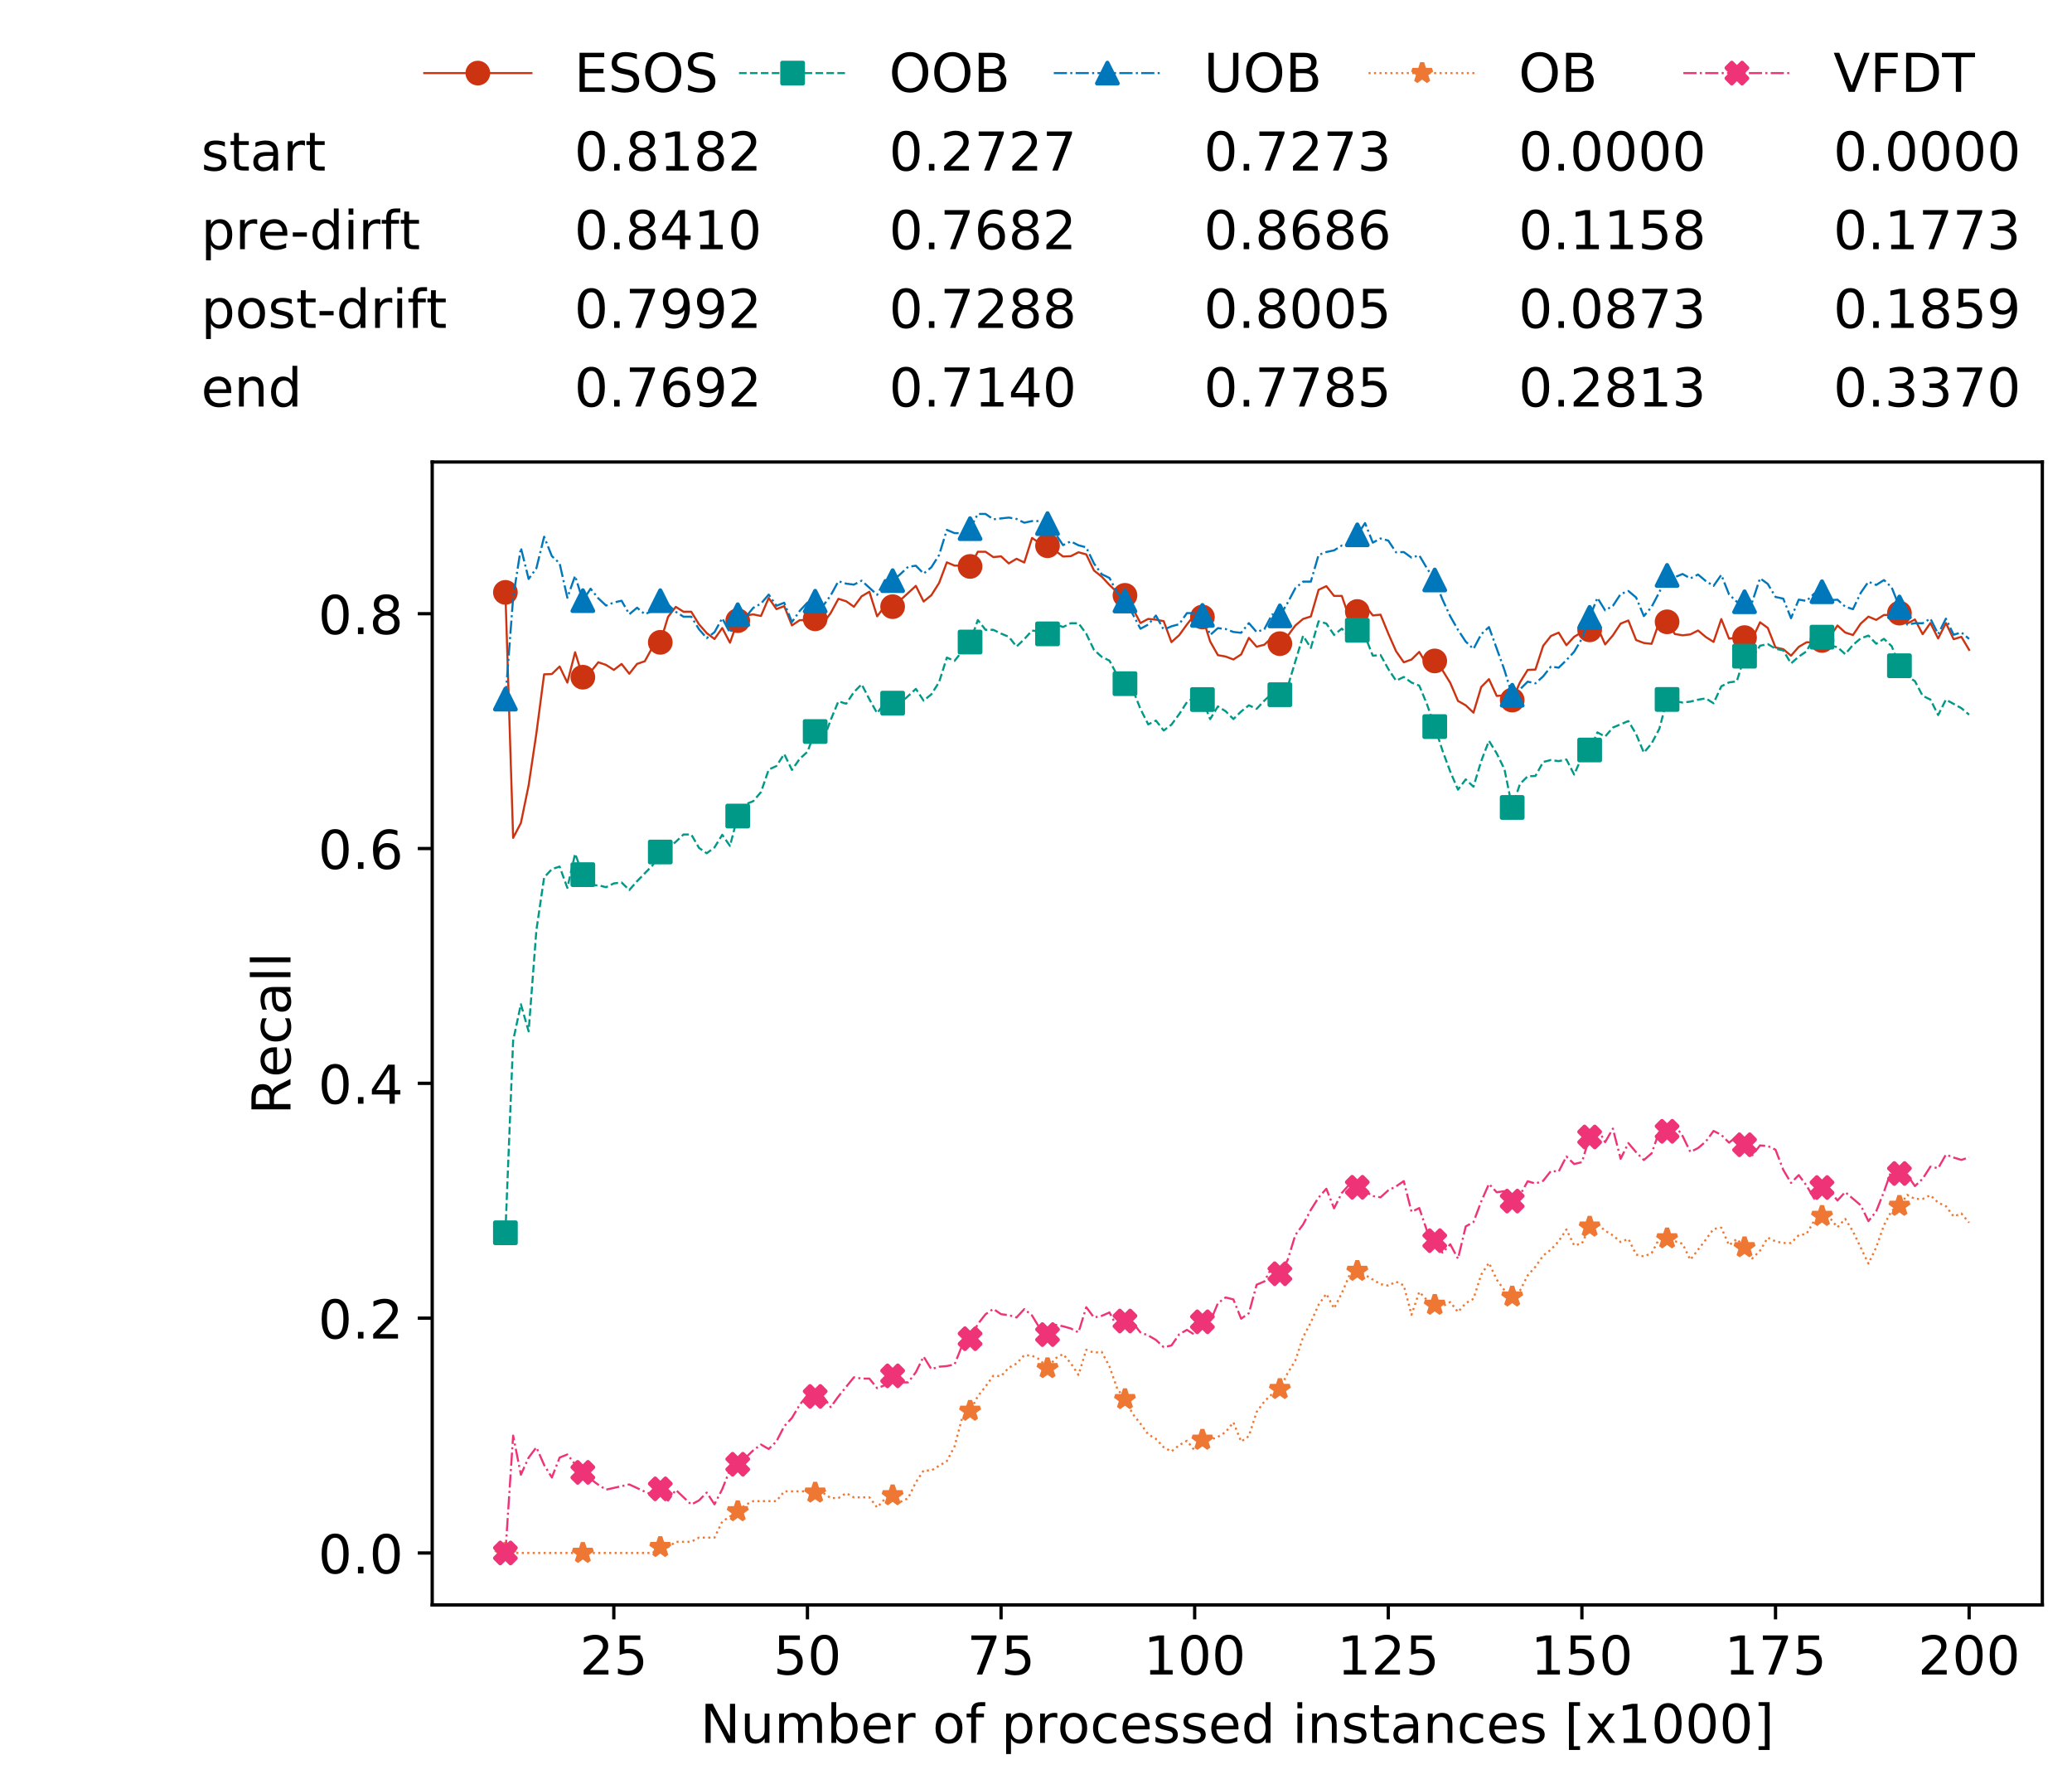 <?xml version="1.0" encoding="utf-8" standalone="no"?>
<!DOCTYPE svg PUBLIC "-//W3C//DTD SVG 1.1//EN"
  "http://www.w3.org/Graphics/SVG/1.1/DTD/svg11.dtd">
<!-- Created with matplotlib (https://matplotlib.org/) -->
<svg height="432.615pt" version="1.1" viewBox="0 0 502.65 432.615" width="502.65pt" xmlns="http://www.w3.org/2000/svg" xmlns:xlink="http://www.w3.org/1999/xlink">
 <defs>
  <style type="text/css">
*{stroke-linecap:butt;stroke-linejoin:round;white-space:pre;}
  </style>
 </defs>
 <g id="figure_1">
  <g id="patch_1">
   <path d="M 0 432.615 
L 502.65 432.615 
L 502.65 0 
L 0 0 
z
" style="fill:#ffffff;"/>
  </g>
  <g id="axes_1">
   <g id="patch_2">
    <path d="M 104.85 389.252 
L 495.45 389.252 
L 495.45 112.052 
L 104.85 112.052 
z
" style="fill:#ffffff;"/>
   </g>
   <g id="matplotlib.axis_1">
    <g id="xtick_1">
     <g id="line2d_1">
      <defs>
       <path d="M 0 0 
L 0 3.5 
" id="m79b7808b6e" style="stroke:#000000;stroke-width:0.8;"/>
      </defs>
      <g>
       <use style="stroke:#000000;stroke-width:0.8;" x="148.908" xlink:href="#m79b7808b6e" y="389.252"/>
      </g>
     </g>
     <g id="text_1">
      <!-- 25 -->
      <defs>
       <path d="M 19.188 8.297 
L 53.609 8.297 
L 53.609 0 
L 7.328 0 
L 7.328 8.297 
Q 12.938 14.109 22.625 23.891 
Q 32.328 33.688 34.812 36.531 
Q 39.547 41.844 41.422 45.531 
Q 43.312 49.219 43.312 52.781 
Q 43.312 58.594 39.234 62.25 
Q 35.156 65.922 28.609 65.922 
Q 23.969 65.922 18.812 64.312 
Q 13.672 62.703 7.812 59.422 
L 7.812 69.391 
Q 13.766 71.781 18.938 73 
Q 24.125 74.219 28.422 74.219 
Q 39.75 74.219 46.484 68.547 
Q 53.219 62.891 53.219 53.422 
Q 53.219 48.922 51.531 44.891 
Q 49.859 40.875 45.406 35.406 
Q 44.188 33.984 37.641 27.219 
Q 31.109 20.453 19.188 8.297 
z
" id="DejaVuSans-50"/>
       <path d="M 10.797 72.906 
L 49.516 72.906 
L 49.516 64.594 
L 19.828 64.594 
L 19.828 46.734 
Q 21.969 47.469 24.109 47.828 
Q 26.266 48.188 28.422 48.188 
Q 40.625 48.188 47.75 41.5 
Q 54.891 34.812 54.891 23.391 
Q 54.891 11.625 47.562 5.094 
Q 40.234 -1.422 26.906 -1.422 
Q 22.312 -1.422 17.547 -0.641 
Q 12.797 0.141 7.719 1.703 
L 7.719 11.625 
Q 12.109 9.234 16.797 8.062 
Q 21.484 6.891 26.703 6.891 
Q 35.156 6.891 40.078 11.328 
Q 45.016 15.766 45.016 23.391 
Q 45.016 31 40.078 35.438 
Q 35.156 39.891 26.703 39.891 
Q 22.75 39.891 18.812 39.016 
Q 14.891 38.141 10.797 36.281 
z
" id="DejaVuSans-53"/>
      </defs>
      <g transform="translate(140.636 406.13)scale(0.13 -0.13)">
       <use xlink:href="#DejaVuSans-50"/>
       <use x="63.623" xlink:href="#DejaVuSans-53"/>
      </g>
     </g>
    </g>
    <g id="xtick_2">
     <g id="line2d_2">
      <g>
       <use style="stroke:#000000;stroke-width:0.8;" x="195.877" xlink:href="#m79b7808b6e" y="389.252"/>
      </g>
     </g>
     <g id="text_2">
      <!-- 50 -->
      <defs>
       <path d="M 31.781 66.406 
Q 24.172 66.406 20.328 58.906 
Q 16.5 51.422 16.5 36.375 
Q 16.5 21.391 20.328 13.891 
Q 24.172 6.391 31.781 6.391 
Q 39.453 6.391 43.281 13.891 
Q 47.125 21.391 47.125 36.375 
Q 47.125 51.422 43.281 58.906 
Q 39.453 66.406 31.781 66.406 
z
M 31.781 74.219 
Q 44.047 74.219 50.516 64.516 
Q 56.984 54.828 56.984 36.375 
Q 56.984 17.969 50.516 8.266 
Q 44.047 -1.422 31.781 -1.422 
Q 19.531 -1.422 13.062 8.266 
Q 6.594 17.969 6.594 36.375 
Q 6.594 54.828 13.062 64.516 
Q 19.531 74.219 31.781 74.219 
z
" id="DejaVuSans-48"/>
      </defs>
      <g transform="translate(187.606 406.13)scale(0.13 -0.13)">
       <use xlink:href="#DejaVuSans-53"/>
       <use x="63.623" xlink:href="#DejaVuSans-48"/>
      </g>
     </g>
    </g>
    <g id="xtick_3">
     <g id="line2d_3">
      <g>
       <use style="stroke:#000000;stroke-width:0.8;" x="242.847" xlink:href="#m79b7808b6e" y="389.252"/>
      </g>
     </g>
     <g id="text_3">
      <!-- 75 -->
      <defs>
       <path d="M 8.203 72.906 
L 55.078 72.906 
L 55.078 68.703 
L 28.609 0 
L 18.312 0 
L 43.219 64.594 
L 8.203 64.594 
z
" id="DejaVuSans-55"/>
      </defs>
      <g transform="translate(234.576 406.13)scale(0.13 -0.13)">
       <use xlink:href="#DejaVuSans-55"/>
       <use x="63.623" xlink:href="#DejaVuSans-53"/>
      </g>
     </g>
    </g>
    <g id="xtick_4">
     <g id="line2d_4">
      <g>
       <use style="stroke:#000000;stroke-width:0.8;" x="289.817" xlink:href="#m79b7808b6e" y="389.252"/>
      </g>
     </g>
     <g id="text_4">
      <!-- 100 -->
      <defs>
       <path d="M 12.406 8.297 
L 28.516 8.297 
L 28.516 63.922 
L 10.984 60.406 
L 10.984 69.391 
L 28.422 72.906 
L 38.281 72.906 
L 38.281 8.297 
L 54.391 8.297 
L 54.391 0 
L 12.406 0 
z
" id="DejaVuSans-49"/>
      </defs>
      <g transform="translate(277.41 406.13)scale(0.13 -0.13)">
       <use xlink:href="#DejaVuSans-49"/>
       <use x="63.623" xlink:href="#DejaVuSans-48"/>
       <use x="127.246" xlink:href="#DejaVuSans-48"/>
      </g>
     </g>
    </g>
    <g id="xtick_5">
     <g id="line2d_5">
      <g>
       <use style="stroke:#000000;stroke-width:0.8;" x="336.786" xlink:href="#m79b7808b6e" y="389.252"/>
      </g>
     </g>
     <g id="text_5">
      <!-- 125 -->
      <g transform="translate(324.379 406.13)scale(0.13 -0.13)">
       <use xlink:href="#DejaVuSans-49"/>
       <use x="63.623" xlink:href="#DejaVuSans-50"/>
       <use x="127.246" xlink:href="#DejaVuSans-53"/>
      </g>
     </g>
    </g>
    <g id="xtick_6">
     <g id="line2d_6">
      <g>
       <use style="stroke:#000000;stroke-width:0.8;" x="383.756" xlink:href="#m79b7808b6e" y="389.252"/>
      </g>
     </g>
     <g id="text_6">
      <!-- 150 -->
      <g transform="translate(371.349 406.13)scale(0.13 -0.13)">
       <use xlink:href="#DejaVuSans-49"/>
       <use x="63.623" xlink:href="#DejaVuSans-53"/>
       <use x="127.246" xlink:href="#DejaVuSans-48"/>
      </g>
     </g>
    </g>
    <g id="xtick_7">
     <g id="line2d_7">
      <g>
       <use style="stroke:#000000;stroke-width:0.8;" x="430.726" xlink:href="#m79b7808b6e" y="389.252"/>
      </g>
     </g>
     <g id="text_7">
      <!-- 175 -->
      <g transform="translate(418.319 406.13)scale(0.13 -0.13)">
       <use xlink:href="#DejaVuSans-49"/>
       <use x="63.623" xlink:href="#DejaVuSans-55"/>
       <use x="127.246" xlink:href="#DejaVuSans-53"/>
      </g>
     </g>
    </g>
    <g id="xtick_8">
     <g id="line2d_8">
      <g>
       <use style="stroke:#000000;stroke-width:0.8;" x="477.695" xlink:href="#m79b7808b6e" y="389.252"/>
      </g>
     </g>
     <g id="text_8">
      <!-- 200 -->
      <g transform="translate(465.289 406.13)scale(0.13 -0.13)">
       <use xlink:href="#DejaVuSans-50"/>
       <use x="63.623" xlink:href="#DejaVuSans-48"/>
       <use x="127.246" xlink:href="#DejaVuSans-48"/>
      </g>
     </g>
    </g>
    <g id="text_9">
     <!-- Number of processed instances [x1000] -->
     <defs>
      <path d="M 9.812 72.906 
L 23.094 72.906 
L 55.422 11.922 
L 55.422 72.906 
L 64.984 72.906 
L 64.984 0 
L 51.703 0 
L 19.391 60.984 
L 19.391 0 
L 9.812 0 
z
" id="DejaVuSans-78"/>
      <path d="M 8.5 21.578 
L 8.5 54.688 
L 17.484 54.688 
L 17.484 21.922 
Q 17.484 14.156 20.5 10.266 
Q 23.531 6.391 29.594 6.391 
Q 36.859 6.391 41.078 11.031 
Q 45.312 15.672 45.312 23.688 
L 45.312 54.688 
L 54.297 54.688 
L 54.297 0 
L 45.312 0 
L 45.312 8.406 
Q 42.047 3.422 37.719 1 
Q 33.406 -1.422 27.688 -1.422 
Q 18.266 -1.422 13.375 4.438 
Q 8.5 10.297 8.5 21.578 
z
M 31.109 56 
z
" id="DejaVuSans-117"/>
      <path d="M 52 44.188 
Q 55.375 50.25 60.062 53.125 
Q 64.75 56 71.094 56 
Q 79.641 56 84.281 50.016 
Q 88.922 44.047 88.922 33.016 
L 88.922 0 
L 79.891 0 
L 79.891 32.719 
Q 79.891 40.578 77.094 44.375 
Q 74.312 48.188 68.609 48.188 
Q 61.625 48.188 57.562 43.547 
Q 53.516 38.922 53.516 30.906 
L 53.516 0 
L 44.484 0 
L 44.484 32.719 
Q 44.484 40.625 41.703 44.406 
Q 38.922 48.188 33.109 48.188 
Q 26.219 48.188 22.156 43.531 
Q 18.109 38.875 18.109 30.906 
L 18.109 0 
L 9.078 0 
L 9.078 54.688 
L 18.109 54.688 
L 18.109 46.188 
Q 21.188 51.219 25.484 53.609 
Q 29.781 56 35.688 56 
Q 41.656 56 45.828 52.969 
Q 50 49.953 52 44.188 
z
" id="DejaVuSans-109"/>
      <path d="M 48.688 27.297 
Q 48.688 37.203 44.609 42.844 
Q 40.531 48.484 33.406 48.484 
Q 26.266 48.484 22.188 42.844 
Q 18.109 37.203 18.109 27.297 
Q 18.109 17.391 22.188 11.75 
Q 26.266 6.109 33.406 6.109 
Q 40.531 6.109 44.609 11.75 
Q 48.688 17.391 48.688 27.297 
z
M 18.109 46.391 
Q 20.953 51.266 25.266 53.625 
Q 29.594 56 35.594 56 
Q 45.562 56 51.781 48.094 
Q 58.016 40.188 58.016 27.297 
Q 58.016 14.406 51.781 6.484 
Q 45.562 -1.422 35.594 -1.422 
Q 29.594 -1.422 25.266 0.953 
Q 20.953 3.328 18.109 8.203 
L 18.109 0 
L 9.078 0 
L 9.078 75.984 
L 18.109 75.984 
z
" id="DejaVuSans-98"/>
      <path d="M 56.203 29.594 
L 56.203 25.203 
L 14.891 25.203 
Q 15.484 15.922 20.484 11.062 
Q 25.484 6.203 34.422 6.203 
Q 39.594 6.203 44.453 7.469 
Q 49.312 8.734 54.109 11.281 
L 54.109 2.781 
Q 49.266 0.734 44.188 -0.344 
Q 39.109 -1.422 33.891 -1.422 
Q 20.797 -1.422 13.156 6.188 
Q 5.516 13.812 5.516 26.812 
Q 5.516 40.234 12.766 48.109 
Q 20.016 56 32.328 56 
Q 43.359 56 49.781 48.891 
Q 56.203 41.797 56.203 29.594 
z
M 47.219 32.234 
Q 47.125 39.594 43.094 43.984 
Q 39.062 48.391 32.422 48.391 
Q 24.906 48.391 20.391 44.141 
Q 15.875 39.891 15.188 32.172 
z
" id="DejaVuSans-101"/>
      <path d="M 41.109 46.297 
Q 39.594 47.172 37.812 47.578 
Q 36.031 48 33.891 48 
Q 26.266 48 22.188 43.047 
Q 18.109 38.094 18.109 28.812 
L 18.109 0 
L 9.078 0 
L 9.078 54.688 
L 18.109 54.688 
L 18.109 46.188 
Q 20.953 51.172 25.484 53.578 
Q 30.031 56 36.531 56 
Q 37.453 56 38.578 55.875 
Q 39.703 55.766 41.062 55.516 
z
" id="DejaVuSans-114"/>
      <path id="DejaVuSans-32"/>
      <path d="M 30.609 48.391 
Q 23.391 48.391 19.188 42.75 
Q 14.984 37.109 14.984 27.297 
Q 14.984 17.484 19.156 11.844 
Q 23.344 6.203 30.609 6.203 
Q 37.797 6.203 41.984 11.859 
Q 46.188 17.531 46.188 27.297 
Q 46.188 37.016 41.984 42.703 
Q 37.797 48.391 30.609 48.391 
z
M 30.609 56 
Q 42.328 56 49.016 48.375 
Q 55.719 40.766 55.719 27.297 
Q 55.719 13.875 49.016 6.219 
Q 42.328 -1.422 30.609 -1.422 
Q 18.844 -1.422 12.172 6.219 
Q 5.516 13.875 5.516 27.297 
Q 5.516 40.766 12.172 48.375 
Q 18.844 56 30.609 56 
z
" id="DejaVuSans-111"/>
      <path d="M 37.109 75.984 
L 37.109 68.5 
L 28.516 68.5 
Q 23.688 68.5 21.797 66.547 
Q 19.922 64.594 19.922 59.516 
L 19.922 54.688 
L 34.719 54.688 
L 34.719 47.703 
L 19.922 47.703 
L 19.922 0 
L 10.891 0 
L 10.891 47.703 
L 2.297 47.703 
L 2.297 54.688 
L 10.891 54.688 
L 10.891 58.5 
Q 10.891 67.625 15.141 71.797 
Q 19.391 75.984 28.609 75.984 
z
" id="DejaVuSans-102"/>
      <path d="M 18.109 8.203 
L 18.109 -20.797 
L 9.078 -20.797 
L 9.078 54.688 
L 18.109 54.688 
L 18.109 46.391 
Q 20.953 51.266 25.266 53.625 
Q 29.594 56 35.594 56 
Q 45.562 56 51.781 48.094 
Q 58.016 40.188 58.016 27.297 
Q 58.016 14.406 51.781 6.484 
Q 45.562 -1.422 35.594 -1.422 
Q 29.594 -1.422 25.266 0.953 
Q 20.953 3.328 18.109 8.203 
z
M 48.688 27.297 
Q 48.688 37.203 44.609 42.844 
Q 40.531 48.484 33.406 48.484 
Q 26.266 48.484 22.188 42.844 
Q 18.109 37.203 18.109 27.297 
Q 18.109 17.391 22.188 11.75 
Q 26.266 6.109 33.406 6.109 
Q 40.531 6.109 44.609 11.75 
Q 48.688 17.391 48.688 27.297 
z
" id="DejaVuSans-112"/>
      <path d="M 48.781 52.594 
L 48.781 44.188 
Q 44.969 46.297 41.141 47.344 
Q 37.312 48.391 33.406 48.391 
Q 24.656 48.391 19.812 42.844 
Q 14.984 37.312 14.984 27.297 
Q 14.984 17.281 19.812 11.734 
Q 24.656 6.203 33.406 6.203 
Q 37.312 6.203 41.141 7.25 
Q 44.969 8.297 48.781 10.406 
L 48.781 2.094 
Q 45.016 0.344 40.984 -0.531 
Q 36.969 -1.422 32.422 -1.422 
Q 20.062 -1.422 12.781 6.344 
Q 5.516 14.109 5.516 27.297 
Q 5.516 40.672 12.859 48.328 
Q 20.219 56 33.016 56 
Q 37.156 56 41.109 55.141 
Q 45.062 54.297 48.781 52.594 
z
" id="DejaVuSans-99"/>
      <path d="M 44.281 53.078 
L 44.281 44.578 
Q 40.484 46.531 36.375 47.5 
Q 32.281 48.484 27.875 48.484 
Q 21.188 48.484 17.844 46.438 
Q 14.5 44.391 14.5 40.281 
Q 14.5 37.156 16.891 35.375 
Q 19.281 33.594 26.516 31.984 
L 29.594 31.297 
Q 39.156 29.25 43.188 25.516 
Q 47.219 21.781 47.219 15.094 
Q 47.219 7.469 41.188 3.016 
Q 35.156 -1.422 24.609 -1.422 
Q 20.219 -1.422 15.453 -0.562 
Q 10.688 0.297 5.422 2 
L 5.422 11.281 
Q 10.406 8.688 15.234 7.391 
Q 20.062 6.109 24.812 6.109 
Q 31.156 6.109 34.562 8.281 
Q 37.984 10.453 37.984 14.406 
Q 37.984 18.062 35.516 20.016 
Q 33.062 21.969 24.703 23.781 
L 21.578 24.516 
Q 13.234 26.266 9.516 29.906 
Q 5.812 33.547 5.812 39.891 
Q 5.812 47.609 11.281 51.797 
Q 16.75 56 26.812 56 
Q 31.781 56 36.172 55.266 
Q 40.578 54.547 44.281 53.078 
z
" id="DejaVuSans-115"/>
      <path d="M 45.406 46.391 
L 45.406 75.984 
L 54.391 75.984 
L 54.391 0 
L 45.406 0 
L 45.406 8.203 
Q 42.578 3.328 38.25 0.953 
Q 33.938 -1.422 27.875 -1.422 
Q 17.969 -1.422 11.734 6.484 
Q 5.516 14.406 5.516 27.297 
Q 5.516 40.188 11.734 48.094 
Q 17.969 56 27.875 56 
Q 33.938 56 38.25 53.625 
Q 42.578 51.266 45.406 46.391 
z
M 14.797 27.297 
Q 14.797 17.391 18.875 11.75 
Q 22.953 6.109 30.078 6.109 
Q 37.203 6.109 41.297 11.75 
Q 45.406 17.391 45.406 27.297 
Q 45.406 37.203 41.297 42.844 
Q 37.203 48.484 30.078 48.484 
Q 22.953 48.484 18.875 42.844 
Q 14.797 37.203 14.797 27.297 
z
" id="DejaVuSans-100"/>
      <path d="M 9.422 54.688 
L 18.406 54.688 
L 18.406 0 
L 9.422 0 
z
M 9.422 75.984 
L 18.406 75.984 
L 18.406 64.594 
L 9.422 64.594 
z
" id="DejaVuSans-105"/>
      <path d="M 54.891 33.016 
L 54.891 0 
L 45.906 0 
L 45.906 32.719 
Q 45.906 40.484 42.875 44.328 
Q 39.844 48.188 33.797 48.188 
Q 26.516 48.188 22.312 43.547 
Q 18.109 38.922 18.109 30.906 
L 18.109 0 
L 9.078 0 
L 9.078 54.688 
L 18.109 54.688 
L 18.109 46.188 
Q 21.344 51.125 25.703 53.562 
Q 30.078 56 35.797 56 
Q 45.219 56 50.047 50.172 
Q 54.891 44.344 54.891 33.016 
z
" id="DejaVuSans-110"/>
      <path d="M 18.312 70.219 
L 18.312 54.688 
L 36.812 54.688 
L 36.812 47.703 
L 18.312 47.703 
L 18.312 18.016 
Q 18.312 11.328 20.141 9.422 
Q 21.969 7.516 27.594 7.516 
L 36.812 7.516 
L 36.812 0 
L 27.594 0 
Q 17.188 0 13.234 3.875 
Q 9.281 7.766 9.281 18.016 
L 9.281 47.703 
L 2.688 47.703 
L 2.688 54.688 
L 9.281 54.688 
L 9.281 70.219 
z
" id="DejaVuSans-116"/>
      <path d="M 34.281 27.484 
Q 23.391 27.484 19.188 25 
Q 14.984 22.516 14.984 16.5 
Q 14.984 11.719 18.141 8.906 
Q 21.297 6.109 26.703 6.109 
Q 34.188 6.109 38.703 11.406 
Q 43.219 16.703 43.219 25.484 
L 43.219 27.484 
z
M 52.203 31.203 
L 52.203 0 
L 43.219 0 
L 43.219 8.297 
Q 40.141 3.328 35.547 0.953 
Q 30.953 -1.422 24.312 -1.422 
Q 15.922 -1.422 10.953 3.297 
Q 6 8.016 6 15.922 
Q 6 25.141 12.172 29.828 
Q 18.359 34.516 30.609 34.516 
L 43.219 34.516 
L 43.219 35.406 
Q 43.219 41.609 39.141 45 
Q 35.062 48.391 27.688 48.391 
Q 23 48.391 18.547 47.266 
Q 14.109 46.141 10.016 43.891 
L 10.016 52.203 
Q 14.938 54.109 19.578 55.047 
Q 24.219 56 28.609 56 
Q 40.484 56 46.344 49.844 
Q 52.203 43.703 52.203 31.203 
z
" id="DejaVuSans-97"/>
      <path d="M 8.594 75.984 
L 29.297 75.984 
L 29.297 69 
L 17.578 69 
L 17.578 -6.203 
L 29.297 -6.203 
L 29.297 -13.188 
L 8.594 -13.188 
z
" id="DejaVuSans-91"/>
      <path d="M 54.891 54.688 
L 35.109 28.078 
L 55.906 0 
L 45.312 0 
L 29.391 21.484 
L 13.484 0 
L 2.875 0 
L 24.125 28.609 
L 4.688 54.688 
L 15.281 54.688 
L 29.781 35.203 
L 44.281 54.688 
z
" id="DejaVuSans-120"/>
      <path d="M 30.422 75.984 
L 30.422 -13.188 
L 9.719 -13.188 
L 9.719 -6.203 
L 21.391 -6.203 
L 21.391 69 
L 9.719 69 
L 9.719 75.984 
z
" id="DejaVuSans-93"/>
     </defs>
     <g transform="translate(169.881 422.711)scale(0.13 -0.13)">
      <use xlink:href="#DejaVuSans-78"/>
      <use x="74.805" xlink:href="#DejaVuSans-117"/>
      <use x="138.184" xlink:href="#DejaVuSans-109"/>
      <use x="235.596" xlink:href="#DejaVuSans-98"/>
      <use x="299.072" xlink:href="#DejaVuSans-101"/>
      <use x="360.596" xlink:href="#DejaVuSans-114"/>
      <use x="401.709" xlink:href="#DejaVuSans-32"/>
      <use x="433.496" xlink:href="#DejaVuSans-111"/>
      <use x="494.678" xlink:href="#DejaVuSans-102"/>
      <use x="529.883" xlink:href="#DejaVuSans-32"/>
      <use x="561.67" xlink:href="#DejaVuSans-112"/>
      <use x="625.146" xlink:href="#DejaVuSans-114"/>
      <use x="666.229" xlink:href="#DejaVuSans-111"/>
      <use x="727.41" xlink:href="#DejaVuSans-99"/>
      <use x="782.391" xlink:href="#DejaVuSans-101"/>
      <use x="843.914" xlink:href="#DejaVuSans-115"/>
      <use x="896.014" xlink:href="#DejaVuSans-115"/>
      <use x="948.113" xlink:href="#DejaVuSans-101"/>
      <use x="1009.637" xlink:href="#DejaVuSans-100"/>
      <use x="1073.113" xlink:href="#DejaVuSans-32"/>
      <use x="1104.9" xlink:href="#DejaVuSans-105"/>
      <use x="1132.684" xlink:href="#DejaVuSans-110"/>
      <use x="1196.062" xlink:href="#DejaVuSans-115"/>
      <use x="1248.162" xlink:href="#DejaVuSans-116"/>
      <use x="1287.371" xlink:href="#DejaVuSans-97"/>
      <use x="1348.65" xlink:href="#DejaVuSans-110"/>
      <use x="1412.029" xlink:href="#DejaVuSans-99"/>
      <use x="1467.01" xlink:href="#DejaVuSans-101"/>
      <use x="1528.533" xlink:href="#DejaVuSans-115"/>
      <use x="1580.633" xlink:href="#DejaVuSans-32"/>
      <use x="1612.42" xlink:href="#DejaVuSans-91"/>
      <use x="1651.434" xlink:href="#DejaVuSans-120"/>
      <use x="1710.613" xlink:href="#DejaVuSans-49"/>
      <use x="1774.236" xlink:href="#DejaVuSans-48"/>
      <use x="1837.859" xlink:href="#DejaVuSans-48"/>
      <use x="1901.482" xlink:href="#DejaVuSans-48"/>
      <use x="1965.105" xlink:href="#DejaVuSans-93"/>
     </g>
    </g>
   </g>
   <g id="matplotlib.axis_2">
    <g id="ytick_1">
     <g id="line2d_9">
      <defs>
       <path d="M 0 0 
L -3.5 0 
" id="m2c5ce94d16" style="stroke:#000000;stroke-width:0.8;"/>
      </defs>
      <g>
       <use style="stroke:#000000;stroke-width:0.8;" x="104.85" xlink:href="#m2c5ce94d16" y="376.652"/>
      </g>
     </g>
     <g id="text_10">
      <!-- 0.0 -->
      <defs>
       <path d="M 10.688 12.406 
L 21 12.406 
L 21 0 
L 10.688 0 
z
" id="DejaVuSans-46"/>
      </defs>
      <g transform="translate(77.176 381.591)scale(0.13 -0.13)">
       <use xlink:href="#DejaVuSans-48"/>
       <use x="63.623" xlink:href="#DejaVuSans-46"/>
       <use x="95.41" xlink:href="#DejaVuSans-48"/>
      </g>
     </g>
    </g>
    <g id="ytick_2">
     <g id="line2d_10">
      <g>
       <use style="stroke:#000000;stroke-width:0.8;" x="104.85" xlink:href="#m2c5ce94d16" y="319.7"/>
      </g>
     </g>
     <g id="text_11">
      <!-- 0.2 -->
      <g transform="translate(77.176 324.639)scale(0.13 -0.13)">
       <use xlink:href="#DejaVuSans-48"/>
       <use x="63.623" xlink:href="#DejaVuSans-46"/>
       <use x="95.41" xlink:href="#DejaVuSans-50"/>
      </g>
     </g>
    </g>
    <g id="ytick_3">
     <g id="line2d_11">
      <g>
       <use style="stroke:#000000;stroke-width:0.8;" x="104.85" xlink:href="#m2c5ce94d16" y="262.749"/>
      </g>
     </g>
     <g id="text_12">
      <!-- 0.4 -->
      <defs>
       <path d="M 37.797 64.312 
L 12.891 25.391 
L 37.797 25.391 
z
M 35.203 72.906 
L 47.609 72.906 
L 47.609 25.391 
L 58.016 25.391 
L 58.016 17.188 
L 47.609 17.188 
L 47.609 0 
L 37.797 0 
L 37.797 17.188 
L 4.891 17.188 
L 4.891 26.703 
z
" id="DejaVuSans-52"/>
      </defs>
      <g transform="translate(77.176 267.688)scale(0.13 -0.13)">
       <use xlink:href="#DejaVuSans-48"/>
       <use x="63.623" xlink:href="#DejaVuSans-46"/>
       <use x="95.41" xlink:href="#DejaVuSans-52"/>
      </g>
     </g>
    </g>
    <g id="ytick_4">
     <g id="line2d_12">
      <g>
       <use style="stroke:#000000;stroke-width:0.8;" x="104.85" xlink:href="#m2c5ce94d16" y="205.797"/>
      </g>
     </g>
     <g id="text_13">
      <!-- 0.6 -->
      <defs>
       <path d="M 33.016 40.375 
Q 26.375 40.375 22.484 35.828 
Q 18.609 31.297 18.609 23.391 
Q 18.609 15.531 22.484 10.953 
Q 26.375 6.391 33.016 6.391 
Q 39.656 6.391 43.531 10.953 
Q 47.406 15.531 47.406 23.391 
Q 47.406 31.297 43.531 35.828 
Q 39.656 40.375 33.016 40.375 
z
M 52.594 71.297 
L 52.594 62.312 
Q 48.875 64.062 45.094 64.984 
Q 41.312 65.922 37.594 65.922 
Q 27.828 65.922 22.672 59.328 
Q 17.531 52.734 16.797 39.406 
Q 19.672 43.656 24.016 45.922 
Q 28.375 48.188 33.594 48.188 
Q 44.578 48.188 50.953 41.516 
Q 57.328 34.859 57.328 23.391 
Q 57.328 12.156 50.688 5.359 
Q 44.047 -1.422 33.016 -1.422 
Q 20.359 -1.422 13.672 8.266 
Q 6.984 17.969 6.984 36.375 
Q 6.984 53.656 15.188 63.938 
Q 23.391 74.219 37.203 74.219 
Q 40.922 74.219 44.703 73.484 
Q 48.484 72.75 52.594 71.297 
z
" id="DejaVuSans-54"/>
      </defs>
      <g transform="translate(77.176 210.736)scale(0.13 -0.13)">
       <use xlink:href="#DejaVuSans-48"/>
       <use x="63.623" xlink:href="#DejaVuSans-46"/>
       <use x="95.41" xlink:href="#DejaVuSans-54"/>
      </g>
     </g>
    </g>
    <g id="ytick_5">
     <g id="line2d_13">
      <g>
       <use style="stroke:#000000;stroke-width:0.8;" x="104.85" xlink:href="#m2c5ce94d16" y="148.846"/>
      </g>
     </g>
     <g id="text_14">
      <!-- 0.8 -->
      <defs>
       <path d="M 31.781 34.625 
Q 24.75 34.625 20.719 30.859 
Q 16.703 27.094 16.703 20.516 
Q 16.703 13.922 20.719 10.156 
Q 24.75 6.391 31.781 6.391 
Q 38.812 6.391 42.859 10.172 
Q 46.922 13.969 46.922 20.516 
Q 46.922 27.094 42.891 30.859 
Q 38.875 34.625 31.781 34.625 
z
M 21.922 38.812 
Q 15.578 40.375 12.031 44.719 
Q 8.5 49.078 8.5 55.328 
Q 8.5 64.062 14.719 69.141 
Q 20.953 74.219 31.781 74.219 
Q 42.672 74.219 48.875 69.141 
Q 55.078 64.062 55.078 55.328 
Q 55.078 49.078 51.531 44.719 
Q 48 40.375 41.703 38.812 
Q 48.828 37.156 52.797 32.312 
Q 56.781 27.484 56.781 20.516 
Q 56.781 9.906 50.312 4.234 
Q 43.844 -1.422 31.781 -1.422 
Q 19.734 -1.422 13.25 4.234 
Q 6.781 9.906 6.781 20.516 
Q 6.781 27.484 10.781 32.312 
Q 14.797 37.156 21.922 38.812 
z
M 18.312 54.391 
Q 18.312 48.734 21.844 45.562 
Q 25.391 42.391 31.781 42.391 
Q 38.141 42.391 41.719 45.562 
Q 45.312 48.734 45.312 54.391 
Q 45.312 60.062 41.719 63.234 
Q 38.141 66.406 31.781 66.406 
Q 25.391 66.406 21.844 63.234 
Q 18.312 60.062 18.312 54.391 
z
" id="DejaVuSans-56"/>
      </defs>
      <g transform="translate(77.176 153.785)scale(0.13 -0.13)">
       <use xlink:href="#DejaVuSans-48"/>
       <use x="63.623" xlink:href="#DejaVuSans-46"/>
       <use x="95.41" xlink:href="#DejaVuSans-56"/>
      </g>
     </g>
    </g>
    <g id="text_15">
     <!-- Recall -->
     <defs>
      <path d="M 44.391 34.188 
Q 47.562 33.109 50.562 29.594 
Q 53.562 26.078 56.594 19.922 
L 66.609 0 
L 56 0 
L 46.688 18.703 
Q 43.062 26.031 39.672 28.422 
Q 36.281 30.812 30.422 30.812 
L 19.672 30.812 
L 19.672 0 
L 9.812 0 
L 9.812 72.906 
L 32.078 72.906 
Q 44.578 72.906 50.734 67.672 
Q 56.891 62.453 56.891 51.906 
Q 56.891 45.016 53.688 40.469 
Q 50.484 35.938 44.391 34.188 
z
M 19.672 64.797 
L 19.672 38.922 
L 32.078 38.922 
Q 39.203 38.922 42.844 42.219 
Q 46.484 45.516 46.484 51.906 
Q 46.484 58.297 42.844 61.547 
Q 39.203 64.797 32.078 64.797 
z
" id="DejaVuSans-82"/>
      <path d="M 9.422 75.984 
L 18.406 75.984 
L 18.406 0 
L 9.422 0 
z
" id="DejaVuSans-108"/>
     </defs>
     <g transform="translate(70.472 270.333)rotate(-90)scale(0.13 -0.13)">
      <use xlink:href="#DejaVuSans-82"/>
      <use x="69.42" xlink:href="#DejaVuSans-101"/>
      <use x="130.943" xlink:href="#DejaVuSans-99"/>
      <use x="185.924" xlink:href="#DejaVuSans-97"/>
      <use x="247.203" xlink:href="#DejaVuSans-108"/>
      <use x="274.986" xlink:href="#DejaVuSans-108"/>
     </g>
    </g>
   </g>
   <g id="line2d_14"/>
   <g id="line2d_15"/>
   <g id="line2d_16"/>
   <g id="line2d_17"/>
   <g id="line2d_18"/>
   <g id="line2d_19">
    <path clip-path="url(#pd6df561f86)" d="M 122.605 143.669 
L 124.483 203.209 
L 126.362 199.605 
L 128.241 190.475 
L 130.12 177.877 
L 131.998 163.547 
L 133.877 163.481 
L 135.756 161.651 
L 137.635 165.557 
L 139.514 158.191 
L 141.392 164.245 
L 143.271 162.962 
L 145.15 160.624 
L 147.029 161.262 
L 148.908 162.479 
L 150.786 161.033 
L 152.665 163.409 
L 154.544 161.018 
L 156.423 160.377 
L 158.302 156.953 
L 160.18 155.788 
L 162.059 149.618 
L 163.938 147.182 
L 165.817 148.368 
L 167.695 148.368 
L 169.574 151.419 
L 171.453 153.555 
L 173.332 154.979 
L 175.211 152.322 
L 177.089 155.882 
L 178.968 150.532 
L 180.847 149.266 
L 182.726 149.012 
L 184.605 149.4 
L 186.483 145.019 
L 188.362 147.731 
L 190.241 147.001 
L 192.12 151.679 
L 193.998 150.414 
L 195.877 150.414 
L 197.756 150.085 
L 199.635 151.271 
L 201.514 148.683 
L 203.392 145.231 
L 205.271 145.824 
L 207.15 147.154 
L 209.029 144.623 
L 210.908 143.516 
L 212.786 149.47 
L 214.665 147.006 
L 216.544 147.135 
L 218.423 145.553 
L 222.18 142.091 
L 224.059 145.887 
L 225.938 144.362 
L 227.817 141.396 
L 229.695 136.389 
L 231.574 137.18 
L 233.453 137.18 
L 235.332 137.379 
L 237.211 133.82 
L 239.089 133.82 
L 240.968 135.114 
L 242.847 134.931 
L 244.726 136.652 
L 246.605 135.522 
L 248.483 136.426 
L 250.362 130.472 
L 252.241 131.75 
L 254.12 132.36 
L 255.998 133.547 
L 257.877 134.971 
L 259.756 134.895 
L 261.635 133.945 
L 263.514 134.454 
L 265.392 138.369 
L 267.271 139.863 
L 269.15 141.871 
L 271.029 143.65 
L 272.908 144.39 
L 274.786 147.554 
L 276.665 151.113 
L 278.544 150.107 
L 280.423 150.289 
L 282.302 150.659 
L 284.18 155.744 
L 286.059 154.049 
L 287.938 151.46 
L 289.817 149.087 
L 291.695 149.642 
L 293.574 155.575 
L 295.453 158.897 
L 297.332 159.232 
L 299.211 159.944 
L 301.089 158.723 
L 302.968 154.703 
L 304.847 156.86 
L 306.726 156.363 
L 308.605 154.583 
L 310.483 156.108 
L 312.362 154.239 
L 314.241 151.696 
L 316.12 150.114 
L 317.998 149.521 
L 319.877 143.049 
L 321.756 142.159 
L 323.635 144.532 
L 325.514 144.532 
L 327.392 150.008 
L 329.271 148.31 
L 331.15 146.886 
L 333.029 149.259 
L 334.908 149.081 
L 336.786 153.657 
L 338.665 157.929 
L 340.544 160.634 
L 342.423 159.956 
L 344.302 158.107 
L 346.18 161.271 
L 348.059 160.301 
L 349.938 162.566 
L 351.817 165.617 
L 353.695 169.998 
L 355.574 171.065 
L 357.453 172.845 
L 359.332 166.616 
L 361.211 164.718 
L 363.089 168.786 
L 364.968 168.649 
L 366.847 169.793 
L 368.726 165.521 
L 370.605 162.471 
L 372.483 162.39 
L 374.362 156.627 
L 376.241 154.254 
L 378.12 153.432 
L 379.998 156.483 
L 381.877 154.449 
L 383.756 153.319 
L 385.635 152.765 
L 387.514 152.053 
L 389.392 156.29 
L 391.271 154.1 
L 393.15 151.252 
L 395.029 150.489 
L 396.908 155.235 
L 398.786 155.947 
L 400.665 156.151 
L 402.544 150.811 
L 404.423 150.811 
L 406.302 153.769 
L 408.18 154.081 
L 410.059 153.866 
L 411.938 152.917 
L 413.817 154.499 
L 415.695 155.685 
L 417.574 150.148 
L 419.453 154.894 
L 421.332 154.64 
L 423.211 154.64 
L 425.089 154.956 
L 426.968 150.922 
L 428.847 152.291 
L 430.726 157.037 
L 432.605 157.444 
L 434.483 159.026 
L 436.362 156.89 
L 438.241 155.783 
L 440.12 155.783 
L 441.998 155.331 
L 443.877 154.509 
L 445.756 151.71 
L 447.635 153.405 
L 449.514 154.016 
L 451.392 151.247 
L 453.271 149.552 
L 455.15 150.343 
L 457.029 149.157 
L 458.908 149.157 
L 460.786 148.705 
L 462.665 151.236 
L 464.544 150.25 
L 466.423 153.81 
L 468.302 151.098 
L 470.18 154.851 
L 472.059 151.112 
L 473.938 155.027 
L 475.817 154.452 
L 477.695 157.616 
L 477.695 157.616 
" style="fill:none;stroke:#cc3311;stroke-linecap:square;stroke-width:0.5;"/>
    <defs>
     <path d="M 0 2.5 
C 0.663 2.5 1.299 2.237 1.768 1.768 
C 2.237 1.299 2.5 0.663 2.5 0 
C 2.5 -0.663 2.237 -1.299 1.768 -1.768 
C 1.299 -2.237 0.663 -2.5 0 -2.5 
C -0.663 -2.5 -1.299 -2.237 -1.768 -1.768 
C -2.237 -1.299 -2.5 -0.663 -2.5 0 
C -2.5 0.663 -2.237 1.299 -1.768 1.768 
C -1.299 2.237 -0.663 2.5 0 2.5 
z
" id="m72251d9c82" style="stroke:#cc3311;"/>
    </defs>
    <g clip-path="url(#pd6df561f86)">
     <use style="fill:#cc3311;stroke:#cc3311;" x="122.605" xlink:href="#m72251d9c82" y="143.669"/>
     <use style="fill:#cc3311;stroke:#cc3311;" x="141.392" xlink:href="#m72251d9c82" y="164.245"/>
     <use style="fill:#cc3311;stroke:#cc3311;" x="160.18" xlink:href="#m72251d9c82" y="155.788"/>
     <use style="fill:#cc3311;stroke:#cc3311;" x="178.968" xlink:href="#m72251d9c82" y="150.532"/>
     <use style="fill:#cc3311;stroke:#cc3311;" x="197.756" xlink:href="#m72251d9c82" y="150.085"/>
     <use style="fill:#cc3311;stroke:#cc3311;" x="216.544" xlink:href="#m72251d9c82" y="147.135"/>
     <use style="fill:#cc3311;stroke:#cc3311;" x="235.332" xlink:href="#m72251d9c82" y="137.379"/>
     <use style="fill:#cc3311;stroke:#cc3311;" x="254.12" xlink:href="#m72251d9c82" y="132.36"/>
     <use style="fill:#cc3311;stroke:#cc3311;" x="272.908" xlink:href="#m72251d9c82" y="144.39"/>
     <use style="fill:#cc3311;stroke:#cc3311;" x="291.695" xlink:href="#m72251d9c82" y="149.642"/>
     <use style="fill:#cc3311;stroke:#cc3311;" x="310.483" xlink:href="#m72251d9c82" y="156.108"/>
     <use style="fill:#cc3311;stroke:#cc3311;" x="329.271" xlink:href="#m72251d9c82" y="148.31"/>
     <use style="fill:#cc3311;stroke:#cc3311;" x="348.059" xlink:href="#m72251d9c82" y="160.301"/>
     <use style="fill:#cc3311;stroke:#cc3311;" x="366.847" xlink:href="#m72251d9c82" y="169.793"/>
     <use style="fill:#cc3311;stroke:#cc3311;" x="385.635" xlink:href="#m72251d9c82" y="152.765"/>
     <use style="fill:#cc3311;stroke:#cc3311;" x="404.423" xlink:href="#m72251d9c82" y="150.811"/>
     <use style="fill:#cc3311;stroke:#cc3311;" x="423.211" xlink:href="#m72251d9c82" y="154.64"/>
     <use style="fill:#cc3311;stroke:#cc3311;" x="441.998" xlink:href="#m72251d9c82" y="155.331"/>
     <use style="fill:#cc3311;stroke:#cc3311;" x="460.786" xlink:href="#m72251d9c82" y="148.705"/>
    </g>
   </g>
   <g id="line2d_20"/>
   <g id="line2d_21"/>
   <g id="line2d_22"/>
   <g id="line2d_23"/>
   <g id="line2d_24">
    <path clip-path="url(#pd6df561f86)" d="M 122.605 298.991 
L 124.483 252.394 
L 126.362 243.562 
L 128.241 250.138 
L 130.12 225.609 
L 131.998 212.815 
L 133.877 210.795 
L 135.756 210.171 
L 137.635 215.347 
L 139.514 207.069 
L 141.392 212.131 
L 143.271 214.767 
L 145.15 214.703 
L 147.029 215.176 
L 148.908 214.259 
L 150.786 214.027 
L 152.665 215.862 
L 154.544 213.721 
L 158.302 209.878 
L 160.18 206.642 
L 162.059 205.693 
L 163.938 204.17 
L 165.817 202.39 
L 167.695 202.39 
L 169.574 205.644 
L 171.453 206.95 
L 173.332 205.526 
L 175.211 202.46 
L 177.089 205.172 
L 178.968 197.924 
L 180.847 195.076 
L 182.726 194.313 
L 184.605 192.113 
L 186.483 186.637 
L 188.362 185.789 
L 190.241 182.869 
L 192.12 186.733 
L 193.998 184.044 
L 195.877 182.349 
L 197.756 177.421 
L 199.635 179.794 
L 201.514 174.616 
L 203.392 170.086 
L 205.271 170.679 
L 207.15 167.863 
L 209.029 165.965 
L 210.908 169.603 
L 212.786 172.968 
L 214.665 170.413 
L 216.544 170.542 
L 218.423 170.542 
L 222.18 167.08 
L 224.059 169.928 
L 225.938 168.402 
L 227.817 165.436 
L 229.695 159.49 
L 231.574 160.281 
L 233.453 157.908 
L 235.332 155.718 
L 237.211 150.379 
L 239.089 152.752 
L 240.968 152.752 
L 242.847 153.664 
L 244.726 154.447 
L 246.605 156.82 
L 248.483 155.012 
L 250.362 152.941 
L 252.241 153.123 
L 254.12 153.733 
L 255.998 151.36 
L 257.877 152.072 
L 259.756 151.159 
L 261.635 151.159 
L 263.514 153.701 
L 265.392 157.617 
L 267.271 159.309 
L 269.15 160.222 
L 271.029 163.781 
L 272.908 165.815 
L 274.786 167.2 
L 276.665 171.946 
L 278.544 175.685 
L 280.423 174.772 
L 282.302 177.176 
L 284.18 175.752 
L 286.059 173.21 
L 287.938 170.297 
L 289.817 169.111 
L 291.695 169.666 
L 293.574 174.411 
L 295.453 171.327 
L 297.332 172.499 
L 299.211 174.398 
L 301.089 172.567 
L 302.968 171.059 
L 304.847 171.922 
L 306.726 169.931 
L 308.605 168.151 
L 310.483 168.49 
L 312.362 166.621 
L 316.12 154.191 
L 317.998 157.157 
L 319.877 150.685 
L 321.756 151.219 
L 323.635 153.988 
L 325.514 152.462 
L 327.392 154.561 
L 329.271 152.862 
L 331.15 154.286 
L 333.029 159.032 
L 334.908 158.854 
L 336.786 162.244 
L 338.665 165.092 
L 340.544 164.19 
L 342.423 165.546 
L 344.302 166.285 
L 346.18 170.834 
L 348.059 176.227 
L 349.938 182.051 
L 351.817 187.136 
L 353.695 191.517 
L 355.574 189.026 
L 357.453 190.805 
L 359.332 184.576 
L 361.211 179.672 
L 363.089 182.723 
L 364.968 186.556 
L 366.847 195.836 
L 368.726 190.141 
L 370.605 188.277 
L 372.483 188.196 
L 374.362 184.806 
L 376.241 184.331 
L 378.12 184.605 
L 379.998 184.198 
L 381.877 187.859 
L 383.756 183.566 
L 385.635 181.901 
L 387.514 177.63 
L 389.392 178.647 
L 391.271 176.457 
L 395.029 174.88 
L 396.908 178.044 
L 398.786 182.553 
L 400.665 180.315 
L 402.544 176.756 
L 404.423 169.637 
L 406.302 170.075 
L 408.18 170.388 
L 410.059 170.172 
L 411.938 169.698 
L 413.817 169.381 
L 415.695 170.568 
L 417.574 166.455 
L 419.453 165.505 
L 421.332 165.251 
L 423.211 159.149 
L 425.089 159.466 
L 426.968 156.618 
L 428.847 156.207 
L 430.726 157.337 
L 432.605 157.744 
L 434.483 160.908 
L 436.362 159.247 
L 438.241 157.981 
L 440.12 154.422 
L 441.998 154.535 
L 443.877 156.589 
L 445.756 156.954 
L 447.635 158.649 
L 449.514 156.411 
L 451.392 154.829 
L 453.271 154.151 
L 455.15 156.129 
L 457.029 154.942 
L 458.908 156.722 
L 460.786 161.468 
L 462.665 163.999 
L 464.544 165.204 
L 466.423 168.763 
L 468.302 169.667 
L 470.18 173.421 
L 472.059 169.682 
L 475.817 171.756 
L 477.695 173.338 
L 477.695 173.338 
" style="fill:none;stroke:#009988;stroke-dasharray:1.85,0.8;stroke-dashoffset:0;stroke-width:0.5;"/>
    <defs>
     <path d="M -2.5 2.5 
L 2.5 2.5 
L 2.5 -2.5 
L -2.5 -2.5 
z
" id="m68ac2ba19a" style="stroke:#009988;stroke-linejoin:miter;"/>
    </defs>
    <g clip-path="url(#pd6df561f86)">
     <use style="fill:#009988;stroke:#009988;stroke-linejoin:miter;" x="122.605" xlink:href="#m68ac2ba19a" y="298.991"/>
     <use style="fill:#009988;stroke:#009988;stroke-linejoin:miter;" x="141.392" xlink:href="#m68ac2ba19a" y="212.131"/>
     <use style="fill:#009988;stroke:#009988;stroke-linejoin:miter;" x="160.18" xlink:href="#m68ac2ba19a" y="206.642"/>
     <use style="fill:#009988;stroke:#009988;stroke-linejoin:miter;" x="178.968" xlink:href="#m68ac2ba19a" y="197.924"/>
     <use style="fill:#009988;stroke:#009988;stroke-linejoin:miter;" x="197.756" xlink:href="#m68ac2ba19a" y="177.421"/>
     <use style="fill:#009988;stroke:#009988;stroke-linejoin:miter;" x="216.544" xlink:href="#m68ac2ba19a" y="170.542"/>
     <use style="fill:#009988;stroke:#009988;stroke-linejoin:miter;" x="235.332" xlink:href="#m68ac2ba19a" y="155.718"/>
     <use style="fill:#009988;stroke:#009988;stroke-linejoin:miter;" x="254.12" xlink:href="#m68ac2ba19a" y="153.733"/>
     <use style="fill:#009988;stroke:#009988;stroke-linejoin:miter;" x="272.908" xlink:href="#m68ac2ba19a" y="165.815"/>
     <use style="fill:#009988;stroke:#009988;stroke-linejoin:miter;" x="291.695" xlink:href="#m68ac2ba19a" y="169.666"/>
     <use style="fill:#009988;stroke:#009988;stroke-linejoin:miter;" x="310.483" xlink:href="#m68ac2ba19a" y="168.49"/>
     <use style="fill:#009988;stroke:#009988;stroke-linejoin:miter;" x="329.271" xlink:href="#m68ac2ba19a" y="152.862"/>
     <use style="fill:#009988;stroke:#009988;stroke-linejoin:miter;" x="348.059" xlink:href="#m68ac2ba19a" y="176.227"/>
     <use style="fill:#009988;stroke:#009988;stroke-linejoin:miter;" x="366.847" xlink:href="#m68ac2ba19a" y="195.836"/>
     <use style="fill:#009988;stroke:#009988;stroke-linejoin:miter;" x="385.635" xlink:href="#m68ac2ba19a" y="181.901"/>
     <use style="fill:#009988;stroke:#009988;stroke-linejoin:miter;" x="404.423" xlink:href="#m68ac2ba19a" y="169.637"/>
     <use style="fill:#009988;stroke:#009988;stroke-linejoin:miter;" x="423.211" xlink:href="#m68ac2ba19a" y="159.149"/>
     <use style="fill:#009988;stroke:#009988;stroke-linejoin:miter;" x="441.998" xlink:href="#m68ac2ba19a" y="154.535"/>
     <use style="fill:#009988;stroke:#009988;stroke-linejoin:miter;" x="460.786" xlink:href="#m68ac2ba19a" y="161.468"/>
    </g>
   </g>
   <g id="line2d_25"/>
   <g id="line2d_26"/>
   <g id="line2d_27"/>
   <g id="line2d_28"/>
   <g id="line2d_29">
    <path clip-path="url(#pd6df561f86)" d="M 122.605 169.556 
L 124.483 144.963 
L 126.362 132.857 
L 128.241 140.414 
L 130.12 137.829 
L 131.998 130.173 
L 133.877 134.875 
L 135.756 136.621 
L 137.635 144.973 
L 139.514 139.665 
L 141.392 145.677 
L 143.271 142.778 
L 145.15 145.122 
L 147.029 146.867 
L 148.908 146.123 
L 150.786 145.7 
L 152.665 148.977 
L 154.544 147.388 
L 156.423 148.963 
L 158.302 148.144 
L 160.18 145.685 
L 162.059 146.634 
L 163.938 148.385 
L 165.817 149.572 
L 167.695 149.572 
L 169.574 152.623 
L 171.453 154.758 
L 173.332 153.334 
L 175.211 149.928 
L 177.089 153.488 
L 178.968 149.087 
L 180.847 149.72 
L 182.726 147.431 
L 184.605 146.396 
L 186.483 144.206 
L 188.362 146.918 
L 190.241 146.187 
L 192.12 150.866 
L 193.998 148.176 
L 195.877 146.142 
L 197.756 145.814 
L 199.635 147 
L 201.514 144.411 
L 203.392 140.96 
L 205.271 141.553 
L 207.15 141.788 
L 209.029 140.839 
L 212.786 144.261 
L 214.665 140.702 
L 216.544 140.831 
L 218.423 139.249 
L 220.302 137.47 
L 222.18 137.211 
L 224.059 139.109 
L 225.938 137.584 
L 227.817 134.617 
L 229.695 128.516 
L 231.574 129.306 
L 233.453 129.306 
L 235.332 128.211 
L 237.211 124.652 
L 239.089 124.652 
L 240.968 125.946 
L 244.726 125.529 
L 246.605 125.868 
L 248.483 126.772 
L 250.362 126.384 
L 252.241 126.384 
L 254.12 126.994 
L 255.998 129.367 
L 257.877 132.214 
L 259.756 131.301 
L 261.635 132.25 
L 263.514 132.758 
L 265.392 136.674 
L 267.271 139.263 
L 269.15 140.175 
L 271.029 143.735 
L 272.908 145.769 
L 274.786 148.933 
L 276.665 152.492 
L 278.544 151.485 
L 280.423 149.295 
L 282.302 152.716 
L 284.18 151.902 
L 286.059 151.394 
L 287.938 148.697 
L 289.817 148.697 
L 291.695 149.252 
L 293.574 153.998 
L 295.453 152.337 
L 297.332 152.56 
L 299.211 153.272 
L 301.089 153.475 
L 302.968 151.13 
L 304.847 153.287 
L 306.726 152.591 
L 308.605 149.031 
L 310.483 149.37 
L 312.362 146.206 
L 314.241 142.647 
L 316.12 141.065 
L 317.998 141.065 
L 319.877 134.593 
L 321.756 133.881 
L 323.635 133.485 
L 325.514 132.299 
L 327.392 132.299 
L 329.271 129.71 
L 331.15 126.863 
L 333.029 131.609 
L 334.908 130.6 
L 336.786 131.109 
L 338.665 133.956 
L 340.544 133.892 
L 342.423 135.248 
L 344.302 134.693 
L 346.18 137.857 
L 348.059 140.661 
L 349.938 145.407 
L 351.817 149.475 
L 353.695 152.761 
L 355.574 155.609 
L 357.453 157.388 
L 359.332 153.829 
L 361.211 152.089 
L 364.968 162.513 
L 366.847 168.615 
L 368.726 167.191 
L 370.605 165.327 
L 372.483 165.731 
L 374.362 164.036 
L 376.241 161.663 
L 378.12 161.937 
L 379.998 160.106 
L 381.877 158.072 
L 383.756 154.908 
L 385.635 149.731 
L 387.514 144.985 
L 389.392 148.036 
L 391.271 146.941 
L 393.15 144.093 
L 395.029 143.33 
L 396.908 144.912 
L 398.786 149.421 
L 400.665 147.184 
L 402.544 143.624 
L 404.423 139.556 
L 406.302 139.994 
L 408.18 139.212 
L 410.059 140.291 
L 411.938 139.341 
L 413.817 140.923 
L 415.695 142.11 
L 417.574 139.421 
L 419.453 144.166 
L 421.332 145.946 
L 425.089 145.946 
L 426.968 140.251 
L 428.847 141.62 
L 430.726 144.784 
L 432.605 145.191 
L 434.483 149.937 
L 436.362 145.428 
L 438.241 145.745 
L 440.12 143.965 
L 441.998 143.513 
L 443.877 145.566 
L 445.756 145.445 
L 447.635 147.14 
L 449.514 147.75 
L 451.392 143.795 
L 453.271 141.083 
L 455.15 141.874 
L 457.029 140.687 
L 458.908 142.467 
L 460.786 147.213 
L 462.665 151.484 
L 464.544 151.156 
L 466.423 151.156 
L 468.302 150.026 
L 470.18 153.78 
L 472.059 150.04 
L 473.938 153.956 
L 475.817 153.38 
L 477.695 154.962 
L 477.695 154.962 
" style="fill:none;stroke:#0077bb;stroke-dasharray:3.2,0.8,0.5,0.8;stroke-dashoffset:0;stroke-width:0.5;"/>
    <defs>
     <path d="M 0 -2.5 
L -2.5 2.5 
L 2.5 2.5 
z
" id="mb08b61c2d3" style="stroke:#0077bb;stroke-linejoin:miter;"/>
    </defs>
    <g clip-path="url(#pd6df561f86)">
     <use style="fill:#0077bb;stroke:#0077bb;stroke-linejoin:miter;" x="122.605" xlink:href="#mb08b61c2d3" y="169.556"/>
     <use style="fill:#0077bb;stroke:#0077bb;stroke-linejoin:miter;" x="141.392" xlink:href="#mb08b61c2d3" y="145.677"/>
     <use style="fill:#0077bb;stroke:#0077bb;stroke-linejoin:miter;" x="160.18" xlink:href="#mb08b61c2d3" y="145.685"/>
     <use style="fill:#0077bb;stroke:#0077bb;stroke-linejoin:miter;" x="178.968" xlink:href="#mb08b61c2d3" y="149.087"/>
     <use style="fill:#0077bb;stroke:#0077bb;stroke-linejoin:miter;" x="197.756" xlink:href="#mb08b61c2d3" y="145.814"/>
     <use style="fill:#0077bb;stroke:#0077bb;stroke-linejoin:miter;" x="216.544" xlink:href="#mb08b61c2d3" y="140.831"/>
     <use style="fill:#0077bb;stroke:#0077bb;stroke-linejoin:miter;" x="235.332" xlink:href="#mb08b61c2d3" y="128.211"/>
     <use style="fill:#0077bb;stroke:#0077bb;stroke-linejoin:miter;" x="254.12" xlink:href="#mb08b61c2d3" y="126.994"/>
     <use style="fill:#0077bb;stroke:#0077bb;stroke-linejoin:miter;" x="272.908" xlink:href="#mb08b61c2d3" y="145.769"/>
     <use style="fill:#0077bb;stroke:#0077bb;stroke-linejoin:miter;" x="291.695" xlink:href="#mb08b61c2d3" y="149.252"/>
     <use style="fill:#0077bb;stroke:#0077bb;stroke-linejoin:miter;" x="310.483" xlink:href="#mb08b61c2d3" y="149.37"/>
     <use style="fill:#0077bb;stroke:#0077bb;stroke-linejoin:miter;" x="329.271" xlink:href="#mb08b61c2d3" y="129.71"/>
     <use style="fill:#0077bb;stroke:#0077bb;stroke-linejoin:miter;" x="348.059" xlink:href="#mb08b61c2d3" y="140.661"/>
     <use style="fill:#0077bb;stroke:#0077bb;stroke-linejoin:miter;" x="366.847" xlink:href="#mb08b61c2d3" y="168.615"/>
     <use style="fill:#0077bb;stroke:#0077bb;stroke-linejoin:miter;" x="385.635" xlink:href="#mb08b61c2d3" y="149.731"/>
     <use style="fill:#0077bb;stroke:#0077bb;stroke-linejoin:miter;" x="404.423" xlink:href="#mb08b61c2d3" y="139.556"/>
     <use style="fill:#0077bb;stroke:#0077bb;stroke-linejoin:miter;" x="423.211" xlink:href="#mb08b61c2d3" y="145.946"/>
     <use style="fill:#0077bb;stroke:#0077bb;stroke-linejoin:miter;" x="441.998" xlink:href="#mb08b61c2d3" y="143.513"/>
     <use style="fill:#0077bb;stroke:#0077bb;stroke-linejoin:miter;" x="460.786" xlink:href="#mb08b61c2d3" y="147.213"/>
    </g>
   </g>
   <g id="line2d_30"/>
   <g id="line2d_31"/>
   <g id="line2d_32"/>
   <g id="line2d_33"/>
   <g id="line2d_34">
    <path clip-path="url(#pd6df561f86)" d="M 122.605 376.652 
L 158.302 376.652 
L 160.18 375.228 
L 162.059 375.228 
L 163.938 373.934 
L 167.695 373.934 
L 169.574 372.917 
L 173.332 372.917 
L 175.211 369.034 
L 178.968 366.553 
L 180.847 364.971 
L 182.726 364.081 
L 188.362 364.081 
L 190.241 361.708 
L 195.877 361.708 
L 197.756 362.037 
L 199.635 362.037 
L 201.514 363.331 
L 203.392 363.331 
L 205.271 362.144 
L 207.15 363.161 
L 210.908 363.161 
L 212.786 365.621 
L 214.665 363.521 
L 216.544 362.68 
L 218.423 364.262 
L 220.302 363.372 
L 222.18 359.489 
L 224.059 356.642 
L 225.938 356.642 
L 229.695 354.36 
L 231.574 350.8 
L 233.453 343.682 
L 235.332 342.188 
L 237.211 338.629 
L 239.089 336.256 
L 240.968 333.667 
L 242.847 333.758 
L 244.726 331.724 
L 246.605 330.707 
L 248.483 328.673 
L 250.362 328.803 
L 252.241 329.715 
L 254.12 331.851 
L 255.998 329.478 
L 257.877 328.41 
L 259.756 330.618 
L 261.635 333.466 
L 263.514 327.364 
L 265.392 328.076 
L 267.271 327.877 
L 269.15 331.436 
L 271.029 336.775 
L 272.908 339.364 
L 274.786 342.923 
L 276.665 345.296 
L 278.544 347.885 
L 280.423 348.98 
L 282.302 351.014 
L 284.18 352.031 
L 286.059 350.506 
L 287.938 349.427 
L 289.817 351.8 
L 291.695 349.211 
L 293.574 349.211 
L 295.453 348.5 
L 297.332 347.327 
L 299.211 344.954 
L 301.089 349.632 
L 302.968 348.292 
L 304.847 342.468 
L 306.726 339.879 
L 308.605 338.099 
L 310.483 336.913 
L 312.362 333.03 
L 314.241 329.979 
L 316.12 324.284 
L 317.998 320.724 
L 319.877 316.453 
L 321.756 313.783 
L 323.635 317.343 
L 325.514 313.614 
L 327.392 309.233 
L 329.271 308.262 
L 331.15 309.211 
L 334.908 311.465 
L 336.786 311.804 
L 338.665 310.855 
L 340.544 311.757 
L 342.423 318.876 
L 344.302 313.329 
L 346.18 315.306 
L 348.059 316.493 
L 349.938 316.816 
L 351.817 315.799 
L 353.695 318.209 
L 355.574 316.073 
L 357.453 315.005 
L 359.332 309.132 
L 361.211 306.285 
L 363.089 310.353 
L 364.968 312.954 
L 366.847 314.479 
L 368.726 313.056 
L 370.605 309.327 
L 372.483 307.223 
L 374.362 304.511 
L 376.241 303.088 
L 378.12 301.034 
L 379.998 298.186 
L 381.877 302.051 
L 383.756 301.599 
L 385.635 297.531 
L 387.514 296.819 
L 389.392 298.514 
L 391.271 299.609 
L 393.15 301.237 
L 395.029 300.474 
L 396.908 304.271 
L 398.786 304.745 
L 400.665 303.932 
L 402.544 300.372 
L 404.423 300.372 
L 408.18 301.655 
L 410.059 305.538 
L 413.817 300.634 
L 415.695 298.063 
L 417.574 297.747 
L 419.453 302.018 
L 421.332 300.493 
L 423.211 302.527 
L 425.089 305.216 
L 426.968 303.318 
L 428.847 300.169 
L 430.726 301.073 
L 432.605 301.48 
L 434.483 301.48 
L 436.362 299.581 
L 438.241 299.265 
L 440.12 296.061 
L 441.998 294.931 
L 443.877 295.342 
L 445.756 297.654 
L 447.635 295.62 
L 449.514 298.671 
L 453.271 306.468 
L 455.15 302.513 
L 457.029 297.174 
L 458.908 293.615 
L 460.786 292.485 
L 462.665 289.795 
L 464.544 290.781 
L 466.423 290.781 
L 468.302 289.877 
L 470.18 291.689 
L 472.059 292.552 
L 473.938 295.044 
L 475.817 294.324 
L 477.695 296.539 
L 477.695 296.539 
" style="fill:none;stroke:#ee7733;stroke-dasharray:0.5,0.825;stroke-dashoffset:0;stroke-width:0.5;"/>
    <defs>
     <path d="M 0 -2.5 
L -0.561 -0.773 
L -2.378 -0.773 
L -0.908 0.295 
L -1.469 2.023 
L -0 0.955 
L 1.469 2.023 
L 0.908 0.295 
L 2.378 -0.773 
L 0.561 -0.773 
z
" id="ma7232babca" style="stroke:#ee7733;stroke-linejoin:bevel;"/>
    </defs>
    <g clip-path="url(#pd6df561f86)">
     <use style="fill:#ee7733;stroke:#ee7733;stroke-linejoin:bevel;" x="122.605" xlink:href="#ma7232babca" y="376.652"/>
     <use style="fill:#ee7733;stroke:#ee7733;stroke-linejoin:bevel;" x="141.392" xlink:href="#ma7232babca" y="376.652"/>
     <use style="fill:#ee7733;stroke:#ee7733;stroke-linejoin:bevel;" x="160.18" xlink:href="#ma7232babca" y="375.228"/>
     <use style="fill:#ee7733;stroke:#ee7733;stroke-linejoin:bevel;" x="178.968" xlink:href="#ma7232babca" y="366.553"/>
     <use style="fill:#ee7733;stroke:#ee7733;stroke-linejoin:bevel;" x="197.756" xlink:href="#ma7232babca" y="362.037"/>
     <use style="fill:#ee7733;stroke:#ee7733;stroke-linejoin:bevel;" x="216.544" xlink:href="#ma7232babca" y="362.68"/>
     <use style="fill:#ee7733;stroke:#ee7733;stroke-linejoin:bevel;" x="235.332" xlink:href="#ma7232babca" y="342.188"/>
     <use style="fill:#ee7733;stroke:#ee7733;stroke-linejoin:bevel;" x="254.12" xlink:href="#ma7232babca" y="331.851"/>
     <use style="fill:#ee7733;stroke:#ee7733;stroke-linejoin:bevel;" x="272.908" xlink:href="#ma7232babca" y="339.364"/>
     <use style="fill:#ee7733;stroke:#ee7733;stroke-linejoin:bevel;" x="291.695" xlink:href="#ma7232babca" y="349.211"/>
     <use style="fill:#ee7733;stroke:#ee7733;stroke-linejoin:bevel;" x="310.483" xlink:href="#ma7232babca" y="336.913"/>
     <use style="fill:#ee7733;stroke:#ee7733;stroke-linejoin:bevel;" x="329.271" xlink:href="#ma7232babca" y="308.262"/>
     <use style="fill:#ee7733;stroke:#ee7733;stroke-linejoin:bevel;" x="348.059" xlink:href="#ma7232babca" y="316.493"/>
     <use style="fill:#ee7733;stroke:#ee7733;stroke-linejoin:bevel;" x="366.847" xlink:href="#ma7232babca" y="314.479"/>
     <use style="fill:#ee7733;stroke:#ee7733;stroke-linejoin:bevel;" x="385.635" xlink:href="#ma7232babca" y="297.531"/>
     <use style="fill:#ee7733;stroke:#ee7733;stroke-linejoin:bevel;" x="404.423" xlink:href="#ma7232babca" y="300.372"/>
     <use style="fill:#ee7733;stroke:#ee7733;stroke-linejoin:bevel;" x="423.211" xlink:href="#ma7232babca" y="302.527"/>
     <use style="fill:#ee7733;stroke:#ee7733;stroke-linejoin:bevel;" x="441.998" xlink:href="#ma7232babca" y="294.931"/>
     <use style="fill:#ee7733;stroke:#ee7733;stroke-linejoin:bevel;" x="460.786" xlink:href="#ma7232babca" y="292.485"/>
    </g>
   </g>
   <g id="line2d_35"/>
   <g id="line2d_36"/>
   <g id="line2d_37"/>
   <g id="line2d_38"/>
   <g id="line2d_39">
    <path clip-path="url(#pd6df561f86)" d="M 122.605 376.652 
L 124.483 348.176 
L 126.362 357.668 
L 128.241 353.515 
L 130.12 351.024 
L 131.998 355.295 
L 133.877 358.346 
L 135.756 353.515 
L 137.635 352.756 
L 139.514 355.145 
L 141.392 357.1 
L 143.271 358.73 
L 145.15 360.108 
L 147.029 361.29 
L 152.665 360.028 
L 156.423 361.778 
L 158.302 362.522 
L 160.18 361.098 
L 162.059 363.945 
L 163.938 361.357 
L 167.695 364.916 
L 169.574 363.899 
L 171.453 362.001 
L 173.332 364.848 
L 175.211 361.17 
L 177.089 356.424 
L 178.968 355.129 
L 180.847 353.547 
L 182.726 351.768 
L 184.605 350.344 
L 186.483 351.439 
L 188.362 349.575 
L 190.241 345.924 
L 192.12 343.89 
L 193.998 340.726 
L 195.877 338.353 
L 197.756 338.681 
L 199.635 338.681 
L 201.514 341.27 
L 203.392 338.681 
L 207.15 334.04 
L 209.029 334.356 
L 210.908 334.356 
L 212.786 336.686 
L 214.665 335.956 
L 216.544 333.691 
L 218.423 335.273 
L 220.302 335.273 
L 222.18 332.813 
L 224.059 329.017 
L 225.938 332.068 
L 227.817 331.474 
L 229.695 331.318 
L 231.574 330.922 
L 233.453 326.177 
L 235.332 324.683 
L 237.211 321.124 
L 239.089 318.751 
L 240.968 317.456 
L 242.847 318.734 
L 244.726 318.969 
L 246.605 319.534 
L 248.483 317.5 
L 250.362 319.053 
L 252.241 322.156 
L 254.12 323.682 
L 255.998 321.309 
L 257.877 321.665 
L 259.756 322.197 
L 261.635 323.147 
L 263.514 317.045 
L 265.392 319.536 
L 267.271 319.138 
L 269.15 318.317 
L 271.029 321.876 
L 272.908 320.397 
L 274.786 320.792 
L 276.665 323.165 
L 278.544 323.884 
L 280.423 324.98 
L 282.302 326.736 
L 284.18 326.329 
L 286.059 323.618 
L 287.938 322.539 
L 289.817 323.725 
L 291.695 320.582 
L 293.574 320.582 
L 295.453 316.073 
L 297.332 314.677 
L 299.211 315.152 
L 301.089 319.83 
L 302.968 318.49 
L 304.847 311.587 
L 306.726 310.79 
L 308.605 307.231 
L 310.483 308.926 
L 312.362 305.618 
L 314.241 299.516 
L 316.12 296.985 
L 317.998 293.426 
L 319.877 290.449 
L 321.756 288.313 
L 323.635 293.059 
L 325.514 289.33 
L 327.392 287.231 
L 329.271 287.959 
L 331.15 288.908 
L 333.029 290.094 
L 334.908 290.391 
L 336.786 288.696 
L 338.665 287.747 
L 340.544 286.458 
L 342.423 293.916 
L 344.302 292.992 
L 346.18 298.529 
L 348.059 300.902 
L 349.938 303.814 
L 351.817 301.78 
L 353.695 305.285 
L 355.574 297.454 
L 357.453 296.386 
L 359.332 291.403 
L 361.211 287.131 
L 363.089 289.165 
L 364.968 288.892 
L 366.847 291.307 
L 368.726 289.883 
L 370.605 286.493 
L 372.483 287.059 
L 374.362 286.382 
L 376.241 284.009 
L 378.12 284.145 
L 379.998 280.484 
L 381.877 282.315 
L 383.756 281.863 
L 385.635 275.761 
L 387.514 273.625 
L 389.392 277.015 
L 391.271 273.73 
L 393.15 281.052 
L 395.029 277.238 
L 396.908 279.453 
L 398.786 281.351 
L 400.665 279.724 
L 402.544 274.385 
L 404.423 274.385 
L 406.302 272.852 
L 408.18 275.511 
L 410.059 279.394 
L 411.938 278.445 
L 413.817 276.863 
L 415.695 274.293 
L 417.574 275.242 
L 419.453 277.14 
L 421.332 275.615 
L 423.211 277.649 
L 425.089 280.18 
L 426.968 277.807 
L 428.847 277.944 
L 430.726 278.848 
L 432.605 283.729 
L 434.483 286.893 
L 436.362 284.995 
L 438.241 287.526 
L 440.12 290.73 
L 441.998 288.018 
L 443.877 288.839 
L 445.756 291.151 
L 447.635 289.117 
L 451.392 292.326 
L 453.271 296.168 
L 455.15 293.795 
L 457.029 289.049 
L 458.908 283.71 
L 460.786 284.614 
L 462.665 284.931 
L 464.544 287.669 
L 466.423 285.889 
L 468.302 282.951 
L 470.18 283.339 
L 472.059 280.031 
L 473.938 280.743 
L 475.817 281.319 
L 477.695 280.686 
L 477.695 280.686 
" style="fill:none;stroke:#ee3377;stroke-dasharray:3.2,0.8,0.5,0.8;stroke-dashoffset:0;stroke-width:0.5;"/>
    <defs>
     <path d="M -1.25 2.5 
L 0 1.25 
L 1.25 2.5 
L 2.5 1.25 
L 1.25 0 
L 2.5 -1.25 
L 1.25 -2.5 
L 0 -1.25 
L -1.25 -2.5 
L -2.5 -1.25 
L -1.25 0 
L -2.5 1.25 
z
" id="m81bc3c47a6" style="stroke:#ee3377;stroke-linejoin:miter;"/>
    </defs>
    <g clip-path="url(#pd6df561f86)">
     <use style="fill:#ee3377;stroke:#ee3377;stroke-linejoin:miter;" x="122.605" xlink:href="#m81bc3c47a6" y="376.652"/>
     <use style="fill:#ee3377;stroke:#ee3377;stroke-linejoin:miter;" x="141.392" xlink:href="#m81bc3c47a6" y="357.1"/>
     <use style="fill:#ee3377;stroke:#ee3377;stroke-linejoin:miter;" x="160.18" xlink:href="#m81bc3c47a6" y="361.098"/>
     <use style="fill:#ee3377;stroke:#ee3377;stroke-linejoin:miter;" x="178.968" xlink:href="#m81bc3c47a6" y="355.129"/>
     <use style="fill:#ee3377;stroke:#ee3377;stroke-linejoin:miter;" x="197.756" xlink:href="#m81bc3c47a6" y="338.681"/>
     <use style="fill:#ee3377;stroke:#ee3377;stroke-linejoin:miter;" x="216.544" xlink:href="#m81bc3c47a6" y="333.691"/>
     <use style="fill:#ee3377;stroke:#ee3377;stroke-linejoin:miter;" x="235.332" xlink:href="#m81bc3c47a6" y="324.683"/>
     <use style="fill:#ee3377;stroke:#ee3377;stroke-linejoin:miter;" x="254.12" xlink:href="#m81bc3c47a6" y="323.682"/>
     <use style="fill:#ee3377;stroke:#ee3377;stroke-linejoin:miter;" x="272.908" xlink:href="#m81bc3c47a6" y="320.397"/>
     <use style="fill:#ee3377;stroke:#ee3377;stroke-linejoin:miter;" x="291.695" xlink:href="#m81bc3c47a6" y="320.582"/>
     <use style="fill:#ee3377;stroke:#ee3377;stroke-linejoin:miter;" x="310.483" xlink:href="#m81bc3c47a6" y="308.926"/>
     <use style="fill:#ee3377;stroke:#ee3377;stroke-linejoin:miter;" x="329.271" xlink:href="#m81bc3c47a6" y="287.959"/>
     <use style="fill:#ee3377;stroke:#ee3377;stroke-linejoin:miter;" x="348.059" xlink:href="#m81bc3c47a6" y="300.902"/>
     <use style="fill:#ee3377;stroke:#ee3377;stroke-linejoin:miter;" x="366.847" xlink:href="#m81bc3c47a6" y="291.307"/>
     <use style="fill:#ee3377;stroke:#ee3377;stroke-linejoin:miter;" x="385.635" xlink:href="#m81bc3c47a6" y="275.761"/>
     <use style="fill:#ee3377;stroke:#ee3377;stroke-linejoin:miter;" x="404.423" xlink:href="#m81bc3c47a6" y="274.385"/>
     <use style="fill:#ee3377;stroke:#ee3377;stroke-linejoin:miter;" x="423.211" xlink:href="#m81bc3c47a6" y="277.649"/>
     <use style="fill:#ee3377;stroke:#ee3377;stroke-linejoin:miter;" x="441.998" xlink:href="#m81bc3c47a6" y="288.018"/>
     <use style="fill:#ee3377;stroke:#ee3377;stroke-linejoin:miter;" x="460.786" xlink:href="#m81bc3c47a6" y="284.614"/>
    </g>
   </g>
   <g id="line2d_40"/>
   <g id="line2d_41"/>
   <g id="line2d_42"/>
   <g id="line2d_43"/>
   <g id="patch_3">
    <path d="M 104.85 389.252 
L 104.85 112.052 
" style="fill:none;stroke:#000000;stroke-linecap:square;stroke-linejoin:miter;stroke-width:0.8;"/>
   </g>
   <g id="patch_4">
    <path d="M 495.45 389.252 
L 495.45 112.052 
" style="fill:none;stroke:#000000;stroke-linecap:square;stroke-linejoin:miter;stroke-width:0.8;"/>
   </g>
   <g id="patch_5">
    <path d="M 104.85 389.252 
L 495.45 389.252 
" style="fill:none;stroke:#000000;stroke-linecap:square;stroke-linejoin:miter;stroke-width:0.8;"/>
   </g>
   <g id="patch_6">
    <path d="M 104.85 112.052 
L 495.45 112.052 
" style="fill:none;stroke:#000000;stroke-linecap:square;stroke-linejoin:miter;stroke-width:0.8;"/>
   </g>
   <g id="legend_1">
    <g id="line2d_44"/>
    <g id="line2d_45"/>
    <g id="text_16">
     <!--   -->
     <g transform="translate(48.8 22.278)scale(0.13 -0.13)">
      <use xlink:href="#DejaVuSans-32"/>
     </g>
    </g>
    <g id="line2d_46"/>
    <g id="line2d_47"/>
    <g id="text_17">
     <!-- start -->
     <g transform="translate(48.8 41.36)scale(0.13 -0.13)">
      <use xlink:href="#DejaVuSans-115"/>
      <use x="52.1" xlink:href="#DejaVuSans-116"/>
      <use x="91.309" xlink:href="#DejaVuSans-97"/>
      <use x="152.588" xlink:href="#DejaVuSans-114"/>
      <use x="193.701" xlink:href="#DejaVuSans-116"/>
     </g>
    </g>
    <g id="line2d_48"/>
    <g id="line2d_49"/>
    <g id="text_18">
     <!-- pre-dirft -->
     <defs>
      <path d="M 4.891 31.391 
L 31.203 31.391 
L 31.203 23.391 
L 4.891 23.391 
z
" id="DejaVuSans-45"/>
     </defs>
     <g transform="translate(48.8 60.441)scale(0.13 -0.13)">
      <use xlink:href="#DejaVuSans-112"/>
      <use x="63.477" xlink:href="#DejaVuSans-114"/>
      <use x="104.559" xlink:href="#DejaVuSans-101"/>
      <use x="166.082" xlink:href="#DejaVuSans-45"/>
      <use x="202.166" xlink:href="#DejaVuSans-100"/>
      <use x="265.643" xlink:href="#DejaVuSans-105"/>
      <use x="293.426" xlink:href="#DejaVuSans-114"/>
      <use x="334.539" xlink:href="#DejaVuSans-102"/>
      <use x="369.729" xlink:href="#DejaVuSans-116"/>
     </g>
    </g>
    <g id="line2d_50"/>
    <g id="line2d_51"/>
    <g id="text_19">
     <!-- post-drift -->
     <g transform="translate(48.8 79.523)scale(0.13 -0.13)">
      <use xlink:href="#DejaVuSans-112"/>
      <use x="63.477" xlink:href="#DejaVuSans-111"/>
      <use x="124.658" xlink:href="#DejaVuSans-115"/>
      <use x="176.758" xlink:href="#DejaVuSans-116"/>
      <use x="215.967" xlink:href="#DejaVuSans-45"/>
      <use x="252.051" xlink:href="#DejaVuSans-100"/>
      <use x="315.527" xlink:href="#DejaVuSans-114"/>
      <use x="356.641" xlink:href="#DejaVuSans-105"/>
      <use x="384.424" xlink:href="#DejaVuSans-102"/>
      <use x="419.613" xlink:href="#DejaVuSans-116"/>
     </g>
    </g>
    <g id="line2d_52"/>
    <g id="line2d_53"/>
    <g id="text_20">
     <!-- end -->
     <g transform="translate(48.8 98.604)scale(0.13 -0.13)">
      <use xlink:href="#DejaVuSans-101"/>
      <use x="61.523" xlink:href="#DejaVuSans-110"/>
      <use x="124.902" xlink:href="#DejaVuSans-100"/>
     </g>
    </g>
    <g id="line2d_54">
     <path d="M 102.919 17.728 
L 128.919 17.728 
" style="fill:none;stroke:#cc3311;stroke-linecap:square;stroke-width:0.5;"/>
    </g>
    <g id="line2d_55">
     <g>
      <use style="fill:#cc3311;stroke:#cc3311;" x="115.919" xlink:href="#m72251d9c82" y="17.728"/>
     </g>
    </g>
    <g id="text_21">
     <!-- ESOS -->
     <defs>
      <path d="M 9.812 72.906 
L 55.906 72.906 
L 55.906 64.594 
L 19.672 64.594 
L 19.672 43.016 
L 54.391 43.016 
L 54.391 34.719 
L 19.672 34.719 
L 19.672 8.297 
L 56.781 8.297 
L 56.781 0 
L 9.812 0 
z
" id="DejaVuSans-69"/>
      <path d="M 53.516 70.516 
L 53.516 60.891 
Q 47.906 63.578 42.922 64.891 
Q 37.938 66.219 33.297 66.219 
Q 25.25 66.219 20.875 63.094 
Q 16.5 59.969 16.5 54.203 
Q 16.5 49.359 19.406 46.891 
Q 22.312 44.438 30.422 42.922 
L 36.375 41.703 
Q 47.406 39.594 52.656 34.297 
Q 57.906 29 57.906 20.125 
Q 57.906 9.516 50.797 4.047 
Q 43.703 -1.422 29.984 -1.422 
Q 24.812 -1.422 18.969 -0.25 
Q 13.141 0.922 6.891 3.219 
L 6.891 13.375 
Q 12.891 10.016 18.656 8.297 
Q 24.422 6.594 29.984 6.594 
Q 38.422 6.594 43.016 9.906 
Q 47.609 13.234 47.609 19.391 
Q 47.609 24.75 44.312 27.781 
Q 41.016 30.812 33.5 32.328 
L 27.484 33.5 
Q 16.453 35.688 11.516 40.375 
Q 6.594 45.062 6.594 53.422 
Q 6.594 63.094 13.406 68.656 
Q 20.219 74.219 32.172 74.219 
Q 37.312 74.219 42.625 73.281 
Q 47.953 72.359 53.516 70.516 
z
" id="DejaVuSans-83"/>
      <path d="M 39.406 66.219 
Q 28.656 66.219 22.328 58.203 
Q 16.016 50.203 16.016 36.375 
Q 16.016 22.609 22.328 14.594 
Q 28.656 6.594 39.406 6.594 
Q 50.141 6.594 56.422 14.594 
Q 62.703 22.609 62.703 36.375 
Q 62.703 50.203 56.422 58.203 
Q 50.141 66.219 39.406 66.219 
z
M 39.406 74.219 
Q 54.734 74.219 63.906 63.938 
Q 73.094 53.656 73.094 36.375 
Q 73.094 19.141 63.906 8.859 
Q 54.734 -1.422 39.406 -1.422 
Q 24.031 -1.422 14.812 8.828 
Q 5.609 19.094 5.609 36.375 
Q 5.609 53.656 14.812 63.938 
Q 24.031 74.219 39.406 74.219 
z
" id="DejaVuSans-79"/>
     </defs>
     <g transform="translate(139.319 22.278)scale(0.13 -0.13)">
      <use xlink:href="#DejaVuSans-69"/>
      <use x="63.184" xlink:href="#DejaVuSans-83"/>
      <use x="126.66" xlink:href="#DejaVuSans-79"/>
      <use x="205.371" xlink:href="#DejaVuSans-83"/>
     </g>
    </g>
    <g id="line2d_56"/>
    <g id="line2d_57"/>
    <g id="text_22">
     <!-- 0.8182 -->
     <g transform="translate(139.319 41.36)scale(0.13 -0.13)">
      <use xlink:href="#DejaVuSans-48"/>
      <use x="63.623" xlink:href="#DejaVuSans-46"/>
      <use x="95.41" xlink:href="#DejaVuSans-56"/>
      <use x="159.033" xlink:href="#DejaVuSans-49"/>
      <use x="222.656" xlink:href="#DejaVuSans-56"/>
      <use x="286.279" xlink:href="#DejaVuSans-50"/>
     </g>
    </g>
    <g id="line2d_58"/>
    <g id="line2d_59"/>
    <g id="text_23">
     <!-- 0.8410 -->
     <g transform="translate(139.319 60.441)scale(0.13 -0.13)">
      <use xlink:href="#DejaVuSans-48"/>
      <use x="63.623" xlink:href="#DejaVuSans-46"/>
      <use x="95.41" xlink:href="#DejaVuSans-56"/>
      <use x="159.033" xlink:href="#DejaVuSans-52"/>
      <use x="222.656" xlink:href="#DejaVuSans-49"/>
      <use x="286.279" xlink:href="#DejaVuSans-48"/>
     </g>
    </g>
    <g id="line2d_60"/>
    <g id="line2d_61"/>
    <g id="text_24">
     <!-- 0.7992 -->
     <defs>
      <path d="M 10.984 1.516 
L 10.984 10.5 
Q 14.703 8.734 18.5 7.812 
Q 22.312 6.891 25.984 6.891 
Q 35.75 6.891 40.891 13.453 
Q 46.047 20.016 46.781 33.406 
Q 43.953 29.203 39.594 26.953 
Q 35.25 24.703 29.984 24.703 
Q 19.047 24.703 12.672 31.312 
Q 6.297 37.938 6.297 49.422 
Q 6.297 60.641 12.938 67.422 
Q 19.578 74.219 30.609 74.219 
Q 43.266 74.219 49.922 64.516 
Q 56.594 54.828 56.594 36.375 
Q 56.594 19.141 48.406 8.859 
Q 40.234 -1.422 26.422 -1.422 
Q 22.703 -1.422 18.891 -0.688 
Q 15.094 0.047 10.984 1.516 
z
M 30.609 32.422 
Q 37.25 32.422 41.125 36.953 
Q 45.016 41.5 45.016 49.422 
Q 45.016 57.281 41.125 61.844 
Q 37.25 66.406 30.609 66.406 
Q 23.969 66.406 20.094 61.844 
Q 16.219 57.281 16.219 49.422 
Q 16.219 41.5 20.094 36.953 
Q 23.969 32.422 30.609 32.422 
z
" id="DejaVuSans-57"/>
     </defs>
     <g transform="translate(139.319 79.523)scale(0.13 -0.13)">
      <use xlink:href="#DejaVuSans-48"/>
      <use x="63.623" xlink:href="#DejaVuSans-46"/>
      <use x="95.41" xlink:href="#DejaVuSans-55"/>
      <use x="159.033" xlink:href="#DejaVuSans-57"/>
      <use x="222.656" xlink:href="#DejaVuSans-57"/>
      <use x="286.279" xlink:href="#DejaVuSans-50"/>
     </g>
    </g>
    <g id="line2d_62"/>
    <g id="line2d_63"/>
    <g id="text_25">
     <!-- 0.7692 -->
     <g transform="translate(139.319 98.604)scale(0.13 -0.13)">
      <use xlink:href="#DejaVuSans-48"/>
      <use x="63.623" xlink:href="#DejaVuSans-46"/>
      <use x="95.41" xlink:href="#DejaVuSans-55"/>
      <use x="159.033" xlink:href="#DejaVuSans-54"/>
      <use x="222.656" xlink:href="#DejaVuSans-57"/>
      <use x="286.279" xlink:href="#DejaVuSans-50"/>
     </g>
    </g>
    <g id="line2d_64">
     <path d="M 179.28 17.728 
L 205.28 17.728 
" style="fill:none;stroke:#009988;stroke-dasharray:1.85,0.8;stroke-dashoffset:0;stroke-width:0.5;"/>
    </g>
    <g id="line2d_65">
     <g>
      <use style="fill:#009988;stroke:#009988;stroke-linejoin:miter;" x="192.28" xlink:href="#m68ac2ba19a" y="17.728"/>
     </g>
    </g>
    <g id="text_26">
     <!-- OOB -->
     <defs>
      <path d="M 19.672 34.812 
L 19.672 8.109 
L 35.5 8.109 
Q 43.453 8.109 47.281 11.406 
Q 51.125 14.703 51.125 21.484 
Q 51.125 28.328 47.281 31.562 
Q 43.453 34.812 35.5 34.812 
z
M 19.672 64.797 
L 19.672 42.828 
L 34.281 42.828 
Q 41.5 42.828 45.031 45.531 
Q 48.578 48.25 48.578 53.812 
Q 48.578 59.328 45.031 62.062 
Q 41.5 64.797 34.281 64.797 
z
M 9.812 72.906 
L 35.016 72.906 
Q 46.297 72.906 52.391 68.219 
Q 58.5 63.531 58.5 54.891 
Q 58.5 48.188 55.375 44.234 
Q 52.25 40.281 46.188 39.312 
Q 53.469 37.75 57.5 32.781 
Q 61.531 27.828 61.531 20.406 
Q 61.531 10.641 54.891 5.312 
Q 48.25 0 35.984 0 
L 9.812 0 
z
" id="DejaVuSans-66"/>
     </defs>
     <g transform="translate(215.68 22.278)scale(0.13 -0.13)">
      <use xlink:href="#DejaVuSans-79"/>
      <use x="78.711" xlink:href="#DejaVuSans-79"/>
      <use x="157.422" xlink:href="#DejaVuSans-66"/>
     </g>
    </g>
    <g id="line2d_66"/>
    <g id="line2d_67"/>
    <g id="text_27">
     <!-- 0.2727 -->
     <g transform="translate(215.68 41.36)scale(0.13 -0.13)">
      <use xlink:href="#DejaVuSans-48"/>
      <use x="63.623" xlink:href="#DejaVuSans-46"/>
      <use x="95.41" xlink:href="#DejaVuSans-50"/>
      <use x="159.033" xlink:href="#DejaVuSans-55"/>
      <use x="222.656" xlink:href="#DejaVuSans-50"/>
      <use x="286.279" xlink:href="#DejaVuSans-55"/>
     </g>
    </g>
    <g id="line2d_68"/>
    <g id="line2d_69"/>
    <g id="text_28">
     <!-- 0.7682 -->
     <g transform="translate(215.68 60.441)scale(0.13 -0.13)">
      <use xlink:href="#DejaVuSans-48"/>
      <use x="63.623" xlink:href="#DejaVuSans-46"/>
      <use x="95.41" xlink:href="#DejaVuSans-55"/>
      <use x="159.033" xlink:href="#DejaVuSans-54"/>
      <use x="222.656" xlink:href="#DejaVuSans-56"/>
      <use x="286.279" xlink:href="#DejaVuSans-50"/>
     </g>
    </g>
    <g id="line2d_70"/>
    <g id="line2d_71"/>
    <g id="text_29">
     <!-- 0.7288 -->
     <g transform="translate(215.68 79.523)scale(0.13 -0.13)">
      <use xlink:href="#DejaVuSans-48"/>
      <use x="63.623" xlink:href="#DejaVuSans-46"/>
      <use x="95.41" xlink:href="#DejaVuSans-55"/>
      <use x="159.033" xlink:href="#DejaVuSans-50"/>
      <use x="222.656" xlink:href="#DejaVuSans-56"/>
      <use x="286.279" xlink:href="#DejaVuSans-56"/>
     </g>
    </g>
    <g id="line2d_72"/>
    <g id="line2d_73"/>
    <g id="text_30">
     <!-- 0.7140 -->
     <g transform="translate(215.68 98.604)scale(0.13 -0.13)">
      <use xlink:href="#DejaVuSans-48"/>
      <use x="63.623" xlink:href="#DejaVuSans-46"/>
      <use x="95.41" xlink:href="#DejaVuSans-55"/>
      <use x="159.033" xlink:href="#DejaVuSans-49"/>
      <use x="222.656" xlink:href="#DejaVuSans-52"/>
      <use x="286.279" xlink:href="#DejaVuSans-48"/>
     </g>
    </g>
    <g id="line2d_74">
     <path d="M 255.64 17.728 
L 281.64 17.728 
" style="fill:none;stroke:#0077bb;stroke-dasharray:3.2,0.8,0.5,0.8;stroke-dashoffset:0;stroke-width:0.5;"/>
    </g>
    <g id="line2d_75">
     <g>
      <use style="fill:#0077bb;stroke:#0077bb;stroke-linejoin:miter;" x="268.64" xlink:href="#mb08b61c2d3" y="17.728"/>
     </g>
    </g>
    <g id="text_31">
     <!-- UOB -->
     <defs>
      <path d="M 8.688 72.906 
L 18.609 72.906 
L 18.609 28.609 
Q 18.609 16.891 22.844 11.734 
Q 27.094 6.594 36.625 6.594 
Q 46.094 6.594 50.344 11.734 
Q 54.594 16.891 54.594 28.609 
L 54.594 72.906 
L 64.5 72.906 
L 64.5 27.391 
Q 64.5 13.141 57.438 5.859 
Q 50.391 -1.422 36.625 -1.422 
Q 22.797 -1.422 15.734 5.859 
Q 8.688 13.141 8.688 27.391 
z
" id="DejaVuSans-85"/>
     </defs>
     <g transform="translate(292.04 22.278)scale(0.13 -0.13)">
      <use xlink:href="#DejaVuSans-85"/>
      <use x="73.193" xlink:href="#DejaVuSans-79"/>
      <use x="151.904" xlink:href="#DejaVuSans-66"/>
     </g>
    </g>
    <g id="line2d_76"/>
    <g id="line2d_77"/>
    <g id="text_32">
     <!-- 0.7273 -->
     <defs>
      <path d="M 40.578 39.312 
Q 47.656 37.797 51.625 33 
Q 55.609 28.219 55.609 21.188 
Q 55.609 10.406 48.188 4.484 
Q 40.766 -1.422 27.094 -1.422 
Q 22.516 -1.422 17.656 -0.516 
Q 12.797 0.391 7.625 2.203 
L 7.625 11.719 
Q 11.719 9.328 16.594 8.109 
Q 21.484 6.891 26.812 6.891 
Q 36.078 6.891 40.938 10.547 
Q 45.797 14.203 45.797 21.188 
Q 45.797 27.641 41.281 31.266 
Q 36.766 34.906 28.719 34.906 
L 20.219 34.906 
L 20.219 43.016 
L 29.109 43.016 
Q 36.375 43.016 40.234 45.922 
Q 44.094 48.828 44.094 54.297 
Q 44.094 59.906 40.109 62.906 
Q 36.141 65.922 28.719 65.922 
Q 24.656 65.922 20.016 65.031 
Q 15.375 64.156 9.812 62.312 
L 9.812 71.094 
Q 15.438 72.656 20.344 73.438 
Q 25.25 74.219 29.594 74.219 
Q 40.828 74.219 47.359 69.109 
Q 53.906 64.016 53.906 55.328 
Q 53.906 49.266 50.438 45.094 
Q 46.969 40.922 40.578 39.312 
z
" id="DejaVuSans-51"/>
     </defs>
     <g transform="translate(292.04 41.36)scale(0.13 -0.13)">
      <use xlink:href="#DejaVuSans-48"/>
      <use x="63.623" xlink:href="#DejaVuSans-46"/>
      <use x="95.41" xlink:href="#DejaVuSans-55"/>
      <use x="159.033" xlink:href="#DejaVuSans-50"/>
      <use x="222.656" xlink:href="#DejaVuSans-55"/>
      <use x="286.279" xlink:href="#DejaVuSans-51"/>
     </g>
    </g>
    <g id="line2d_78"/>
    <g id="line2d_79"/>
    <g id="text_33">
     <!-- 0.8686 -->
     <g transform="translate(292.04 60.441)scale(0.13 -0.13)">
      <use xlink:href="#DejaVuSans-48"/>
      <use x="63.623" xlink:href="#DejaVuSans-46"/>
      <use x="95.41" xlink:href="#DejaVuSans-56"/>
      <use x="159.033" xlink:href="#DejaVuSans-54"/>
      <use x="222.656" xlink:href="#DejaVuSans-56"/>
      <use x="286.279" xlink:href="#DejaVuSans-54"/>
     </g>
    </g>
    <g id="line2d_80"/>
    <g id="line2d_81"/>
    <g id="text_34">
     <!-- 0.8005 -->
     <g transform="translate(292.04 79.523)scale(0.13 -0.13)">
      <use xlink:href="#DejaVuSans-48"/>
      <use x="63.623" xlink:href="#DejaVuSans-46"/>
      <use x="95.41" xlink:href="#DejaVuSans-56"/>
      <use x="159.033" xlink:href="#DejaVuSans-48"/>
      <use x="222.656" xlink:href="#DejaVuSans-48"/>
      <use x="286.279" xlink:href="#DejaVuSans-53"/>
     </g>
    </g>
    <g id="line2d_82"/>
    <g id="line2d_83"/>
    <g id="text_35">
     <!-- 0.7785 -->
     <g transform="translate(292.04 98.604)scale(0.13 -0.13)">
      <use xlink:href="#DejaVuSans-48"/>
      <use x="63.623" xlink:href="#DejaVuSans-46"/>
      <use x="95.41" xlink:href="#DejaVuSans-55"/>
      <use x="159.033" xlink:href="#DejaVuSans-55"/>
      <use x="222.656" xlink:href="#DejaVuSans-56"/>
      <use x="286.279" xlink:href="#DejaVuSans-53"/>
     </g>
    </g>
    <g id="line2d_84">
     <path d="M 332.001 17.728 
L 358.001 17.728 
" style="fill:none;stroke:#ee7733;stroke-dasharray:0.5,0.825;stroke-dashoffset:0;stroke-width:0.5;"/>
    </g>
    <g id="line2d_85">
     <g>
      <use style="fill:#ee7733;stroke:#ee7733;stroke-linejoin:bevel;" x="345.001" xlink:href="#ma7232babca" y="17.728"/>
     </g>
    </g>
    <g id="text_36">
     <!-- OB -->
     <g transform="translate(368.401 22.278)scale(0.13 -0.13)">
      <use xlink:href="#DejaVuSans-79"/>
      <use x="78.711" xlink:href="#DejaVuSans-66"/>
     </g>
    </g>
    <g id="line2d_86"/>
    <g id="line2d_87"/>
    <g id="text_37">
     <!-- 0.0000 -->
     <g transform="translate(368.401 41.36)scale(0.13 -0.13)">
      <use xlink:href="#DejaVuSans-48"/>
      <use x="63.623" xlink:href="#DejaVuSans-46"/>
      <use x="95.41" xlink:href="#DejaVuSans-48"/>
      <use x="159.033" xlink:href="#DejaVuSans-48"/>
      <use x="222.656" xlink:href="#DejaVuSans-48"/>
      <use x="286.279" xlink:href="#DejaVuSans-48"/>
     </g>
    </g>
    <g id="line2d_88"/>
    <g id="line2d_89"/>
    <g id="text_38">
     <!-- 0.1158 -->
     <g transform="translate(368.401 60.441)scale(0.13 -0.13)">
      <use xlink:href="#DejaVuSans-48"/>
      <use x="63.623" xlink:href="#DejaVuSans-46"/>
      <use x="95.41" xlink:href="#DejaVuSans-49"/>
      <use x="159.033" xlink:href="#DejaVuSans-49"/>
      <use x="222.656" xlink:href="#DejaVuSans-53"/>
      <use x="286.279" xlink:href="#DejaVuSans-56"/>
     </g>
    </g>
    <g id="line2d_90"/>
    <g id="line2d_91"/>
    <g id="text_39">
     <!-- 0.0873 -->
     <g transform="translate(368.401 79.523)scale(0.13 -0.13)">
      <use xlink:href="#DejaVuSans-48"/>
      <use x="63.623" xlink:href="#DejaVuSans-46"/>
      <use x="95.41" xlink:href="#DejaVuSans-48"/>
      <use x="159.033" xlink:href="#DejaVuSans-56"/>
      <use x="222.656" xlink:href="#DejaVuSans-55"/>
      <use x="286.279" xlink:href="#DejaVuSans-51"/>
     </g>
    </g>
    <g id="line2d_92"/>
    <g id="line2d_93"/>
    <g id="text_40">
     <!-- 0.2813 -->
     <g transform="translate(368.401 98.604)scale(0.13 -0.13)">
      <use xlink:href="#DejaVuSans-48"/>
      <use x="63.623" xlink:href="#DejaVuSans-46"/>
      <use x="95.41" xlink:href="#DejaVuSans-50"/>
      <use x="159.033" xlink:href="#DejaVuSans-56"/>
      <use x="222.656" xlink:href="#DejaVuSans-49"/>
      <use x="286.279" xlink:href="#DejaVuSans-51"/>
     </g>
    </g>
    <g id="line2d_94">
     <path d="M 408.362 17.728 
L 434.362 17.728 
" style="fill:none;stroke:#ee3377;stroke-dasharray:3.2,0.8,0.5,0.8;stroke-dashoffset:0;stroke-width:0.5;"/>
    </g>
    <g id="line2d_95">
     <g>
      <use style="fill:#ee3377;stroke:#ee3377;stroke-linejoin:miter;" x="421.362" xlink:href="#m81bc3c47a6" y="17.728"/>
     </g>
    </g>
    <g id="text_41">
     <!-- VFDT -->
     <defs>
      <path d="M 28.609 0 
L 0.781 72.906 
L 11.078 72.906 
L 34.188 11.531 
L 57.328 72.906 
L 67.578 72.906 
L 39.797 0 
z
" id="DejaVuSans-86"/>
      <path d="M 9.812 72.906 
L 51.703 72.906 
L 51.703 64.594 
L 19.672 64.594 
L 19.672 43.109 
L 48.578 43.109 
L 48.578 34.812 
L 19.672 34.812 
L 19.672 0 
L 9.812 0 
z
" id="DejaVuSans-70"/>
      <path d="M 19.672 64.797 
L 19.672 8.109 
L 31.594 8.109 
Q 46.688 8.109 53.688 14.938 
Q 60.688 21.781 60.688 36.531 
Q 60.688 51.172 53.688 57.984 
Q 46.688 64.797 31.594 64.797 
z
M 9.812 72.906 
L 30.078 72.906 
Q 51.266 72.906 61.172 64.094 
Q 71.094 55.281 71.094 36.531 
Q 71.094 17.672 61.125 8.828 
Q 51.172 0 30.078 0 
L 9.812 0 
z
" id="DejaVuSans-68"/>
      <path d="M -0.297 72.906 
L 61.375 72.906 
L 61.375 64.594 
L 35.5 64.594 
L 35.5 0 
L 25.594 0 
L 25.594 64.594 
L -0.297 64.594 
z
" id="DejaVuSans-84"/>
     </defs>
     <g transform="translate(444.762 22.278)scale(0.13 -0.13)">
      <use xlink:href="#DejaVuSans-86"/>
      <use x="68.408" xlink:href="#DejaVuSans-70"/>
      <use x="125.928" xlink:href="#DejaVuSans-68"/>
      <use x="202.93" xlink:href="#DejaVuSans-84"/>
     </g>
    </g>
    <g id="line2d_96"/>
    <g id="line2d_97"/>
    <g id="text_42">
     <!-- 0.0000 -->
     <g transform="translate(444.762 41.36)scale(0.13 -0.13)">
      <use xlink:href="#DejaVuSans-48"/>
      <use x="63.623" xlink:href="#DejaVuSans-46"/>
      <use x="95.41" xlink:href="#DejaVuSans-48"/>
      <use x="159.033" xlink:href="#DejaVuSans-48"/>
      <use x="222.656" xlink:href="#DejaVuSans-48"/>
      <use x="286.279" xlink:href="#DejaVuSans-48"/>
     </g>
    </g>
    <g id="line2d_98"/>
    <g id="line2d_99"/>
    <g id="text_43">
     <!-- 0.1773 -->
     <g transform="translate(444.762 60.441)scale(0.13 -0.13)">
      <use xlink:href="#DejaVuSans-48"/>
      <use x="63.623" xlink:href="#DejaVuSans-46"/>
      <use x="95.41" xlink:href="#DejaVuSans-49"/>
      <use x="159.033" xlink:href="#DejaVuSans-55"/>
      <use x="222.656" xlink:href="#DejaVuSans-55"/>
      <use x="286.279" xlink:href="#DejaVuSans-51"/>
     </g>
    </g>
    <g id="line2d_100"/>
    <g id="line2d_101"/>
    <g id="text_44">
     <!-- 0.1859 -->
     <g transform="translate(444.762 79.523)scale(0.13 -0.13)">
      <use xlink:href="#DejaVuSans-48"/>
      <use x="63.623" xlink:href="#DejaVuSans-46"/>
      <use x="95.41" xlink:href="#DejaVuSans-49"/>
      <use x="159.033" xlink:href="#DejaVuSans-56"/>
      <use x="222.656" xlink:href="#DejaVuSans-53"/>
      <use x="286.279" xlink:href="#DejaVuSans-57"/>
     </g>
    </g>
    <g id="line2d_102"/>
    <g id="line2d_103"/>
    <g id="text_45">
     <!-- 0.3370 -->
     <g transform="translate(444.762 98.604)scale(0.13 -0.13)">
      <use xlink:href="#DejaVuSans-48"/>
      <use x="63.623" xlink:href="#DejaVuSans-46"/>
      <use x="95.41" xlink:href="#DejaVuSans-51"/>
      <use x="159.033" xlink:href="#DejaVuSans-51"/>
      <use x="222.656" xlink:href="#DejaVuSans-55"/>
      <use x="286.279" xlink:href="#DejaVuSans-48"/>
     </g>
    </g>
   </g>
  </g>
 </g>
 <defs>
  <clipPath id="pd6df561f86">
   <rect height="277.2" width="390.6" x="104.85" y="112.052"/>
  </clipPath>
 </defs>
</svg>
